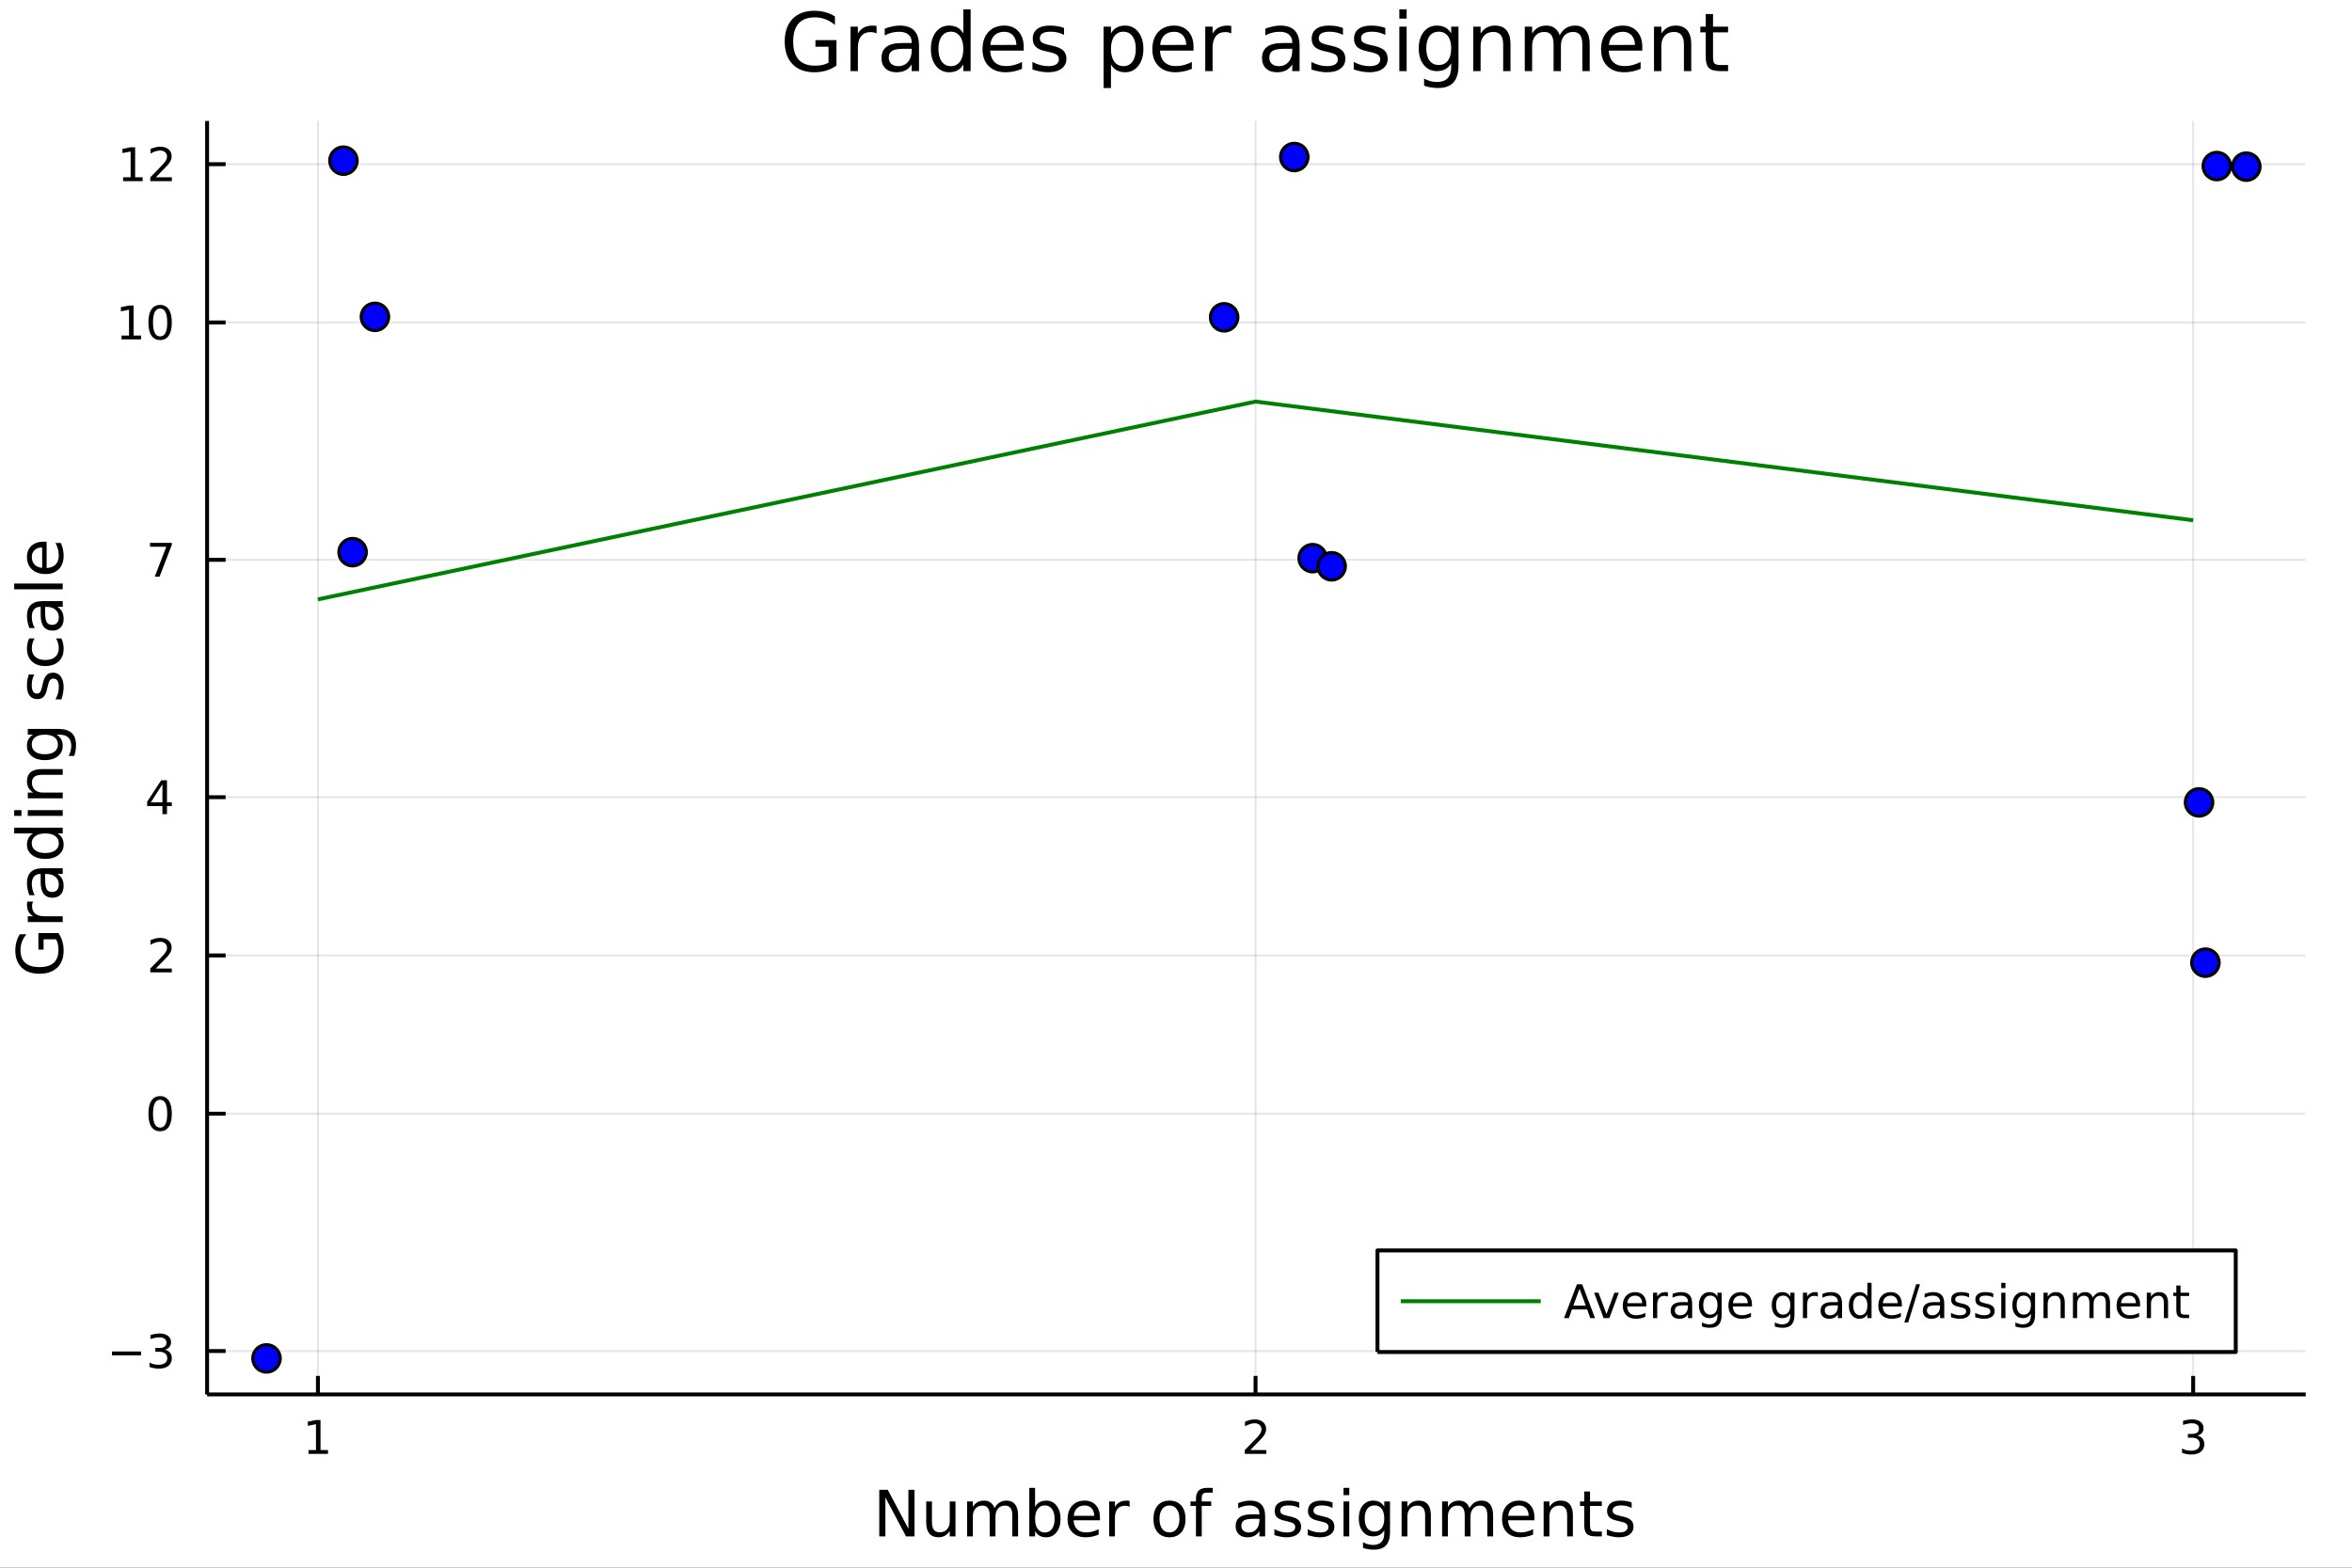 <?xml version="1.0" encoding="utf-8"?>
<svg xmlns="http://www.w3.org/2000/svg" xmlns:xlink="http://www.w3.org/1999/xlink" width="600" height="400" viewBox="0 0 2400 1600">
<rect x="0" y="0" width="2400" height="1600" fill="#333333" stroke="none"/>
<defs>
  <clipPath id="clip130">
    <rect x="0" y="0" width="2400" height="1600"/>
  </clipPath>
</defs>
<path clip-path="url(#clip130)" d="
M0 1600 L2400 1600 L2400 0 L0 0  Z
  " fill="#ffffff" fill-rule="evenodd" fill-opacity="1"/>
<defs>
  <clipPath id="clip131">
    <rect x="480" y="0" width="1681" height="1600"/>
  </clipPath>
</defs>
<path clip-path="url(#clip130)" d="
M211.325 1423.18 L2352.76 1423.18 L2352.76 123.472 L211.325 123.472  Z
  " fill="#ffffff" fill-rule="evenodd" fill-opacity="1"/>
<defs>
  <clipPath id="clip132">
    <rect x="211" y="123" width="2142" height="1301"/>
  </clipPath>
</defs>
<polyline clip-path="url(#clip132)" style="stroke:#000000; stroke-linecap:butt; stroke-linejoin:round; stroke-width:2; stroke-opacity:0.1; fill:none" points="
  324.403,1423.18 324.403,123.472 
  "/>
<polyline clip-path="url(#clip132)" style="stroke:#000000; stroke-linecap:butt; stroke-linejoin:round; stroke-width:2; stroke-opacity:0.1; fill:none" points="
  1281.17,1423.18 1281.17,123.472 
  "/>
<polyline clip-path="url(#clip132)" style="stroke:#000000; stroke-linecap:butt; stroke-linejoin:round; stroke-width:2; stroke-opacity:0.1; fill:none" points="
  2237.93,1423.18 2237.93,123.472 
  "/>
<polyline clip-path="url(#clip130)" style="stroke:#000000; stroke-linecap:butt; stroke-linejoin:round; stroke-width:4; stroke-opacity:1; fill:none" points="
  211.325,1423.18 2352.76,1423.18 
  "/>
<polyline clip-path="url(#clip130)" style="stroke:#000000; stroke-linecap:butt; stroke-linejoin:round; stroke-width:4; stroke-opacity:1; fill:none" points="
  324.403,1423.18 324.403,1404.28 
  "/>
<polyline clip-path="url(#clip130)" style="stroke:#000000; stroke-linecap:butt; stroke-linejoin:round; stroke-width:4; stroke-opacity:1; fill:none" points="
  1281.17,1423.18 1281.17,1404.28 
  "/>
<polyline clip-path="url(#clip130)" style="stroke:#000000; stroke-linecap:butt; stroke-linejoin:round; stroke-width:4; stroke-opacity:1; fill:none" points="
  2237.93,1423.18 2237.93,1404.28 
  "/>
<path clip-path="url(#clip130)" d="M314.785 1479.92 L322.424 1479.92 L322.424 1453.55 L314.114 1455.22 L314.114 1450.96 L322.378 1449.29 L327.054 1449.29 L327.054 1479.92 L334.693 1479.92 L334.693 1483.85 L314.785 1483.85 L314.785 1479.92 Z" fill="#000000" fill-rule="evenodd" fill-opacity="1" /><path clip-path="url(#clip130)" d="M1275.82 1479.92 L1292.14 1479.92 L1292.14 1483.85 L1270.2 1483.85 L1270.2 1479.92 Q1272.86 1477.16 1277.44 1472.53 Q1282.05 1467.88 1283.23 1466.54 Q1285.47 1464.01 1286.35 1462.28 Q1287.26 1460.52 1287.26 1458.83 Q1287.26 1456.07 1285.31 1454.34 Q1283.39 1452.6 1280.29 1452.6 Q1278.09 1452.6 1275.64 1453.37 Q1273.21 1454.13 1270.43 1455.68 L1270.43 1450.96 Q1273.25 1449.82 1275.71 1449.25 Q1278.16 1448.67 1280.2 1448.67 Q1285.57 1448.67 1288.76 1451.35 Q1291.96 1454.04 1291.96 1458.53 Q1291.96 1460.66 1291.15 1462.58 Q1290.36 1464.48 1288.25 1467.07 Q1287.67 1467.74 1284.57 1470.96 Q1281.47 1474.15 1275.82 1479.92 Z" fill="#000000" fill-rule="evenodd" fill-opacity="1" /><path clip-path="url(#clip130)" d="M2242.18 1465.22 Q2245.54 1465.94 2247.41 1468.2 Q2249.31 1470.47 2249.31 1473.81 Q2249.31 1478.92 2245.79 1481.72 Q2242.27 1484.52 2235.79 1484.52 Q2233.62 1484.52 2231.3 1484.08 Q2229.01 1483.67 2226.56 1482.81 L2226.56 1478.3 Q2228.5 1479.43 2230.82 1480.01 Q2233.13 1480.59 2235.65 1480.59 Q2240.05 1480.59 2242.34 1478.85 Q2244.66 1477.12 2244.66 1473.81 Q2244.66 1470.75 2242.51 1469.04 Q2240.38 1467.3 2236.56 1467.3 L2232.53 1467.3 L2232.53 1463.46 L2236.74 1463.46 Q2240.19 1463.46 2242.02 1462.09 Q2243.85 1460.7 2243.85 1458.11 Q2243.85 1455.45 2241.95 1454.04 Q2240.08 1452.6 2236.56 1452.6 Q2234.64 1452.6 2232.44 1453.02 Q2230.24 1453.44 2227.6 1454.31 L2227.6 1450.15 Q2230.26 1449.41 2232.58 1449.04 Q2234.91 1448.67 2236.97 1448.67 Q2242.3 1448.67 2245.4 1451.1 Q2248.5 1453.5 2248.5 1457.63 Q2248.5 1460.5 2246.86 1462.49 Q2245.21 1464.45 2242.18 1465.22 Z" fill="#000000" fill-rule="evenodd" fill-opacity="1" /><path clip-path="url(#clip130)" d="M897.217 1520.52 L905.875 1520.52 L926.945 1560.28 L926.945 1520.52 L933.184 1520.52 L933.184 1568.04 L924.526 1568.04 L903.456 1528.29 L903.456 1568.04 L897.217 1568.04 L897.217 1520.52 Z" fill="#000000" fill-rule="evenodd" fill-opacity="1" /><path clip-path="url(#clip130)" d="M945.119 1553.98 L945.119 1532.4 L950.976 1532.4 L950.976 1553.75 Q950.976 1558.81 952.949 1561.36 Q954.923 1563.87 958.869 1563.87 Q963.612 1563.87 966.349 1560.85 Q969.118 1557.83 969.118 1552.61 L969.118 1532.4 L974.975 1532.4 L974.975 1568.04 L969.118 1568.04 L969.118 1562.57 Q966.986 1565.82 964.153 1567.41 Q961.352 1568.97 957.628 1568.97 Q951.485 1568.97 948.302 1565.15 Q945.119 1561.33 945.119 1553.98 M959.856 1531.54 L959.856 1531.54 Z" fill="#000000" fill-rule="evenodd" fill-opacity="1" /><path clip-path="url(#clip130)" d="M1014.79 1539.24 Q1016.99 1535.29 1020.04 1533.41 Q1023.1 1531.54 1027.24 1531.54 Q1032.81 1531.54 1035.83 1535.45 Q1038.85 1539.33 1038.85 1546.53 L1038.85 1568.04 L1032.97 1568.04 L1032.97 1546.72 Q1032.97 1541.59 1031.15 1539.11 Q1029.34 1536.63 1025.61 1536.63 Q1021.06 1536.63 1018.42 1539.65 Q1015.78 1542.68 1015.78 1547.9 L1015.78 1568.04 L1009.89 1568.04 L1009.89 1546.72 Q1009.89 1541.56 1008.08 1539.11 Q1006.26 1536.63 1002.47 1536.63 Q997.987 1536.63 995.345 1539.68 Q992.703 1542.71 992.703 1547.9 L992.703 1568.04 L986.815 1568.04 L986.815 1532.4 L992.703 1532.4 L992.703 1537.93 Q994.708 1534.66 997.509 1533.1 Q1000.31 1531.54 1004.16 1531.54 Q1008.04 1531.54 1010.75 1533.51 Q1013.49 1535.48 1014.79 1539.24 Z" fill="#000000" fill-rule="evenodd" fill-opacity="1" /><path clip-path="url(#clip130)" d="M1076.13 1550.25 Q1076.13 1543.79 1073.45 1540.13 Q1070.81 1536.44 1066.16 1536.44 Q1061.52 1536.44 1058.84 1540.13 Q1056.2 1543.79 1056.2 1550.25 Q1056.2 1556.71 1058.84 1560.4 Q1061.52 1564.07 1066.16 1564.07 Q1070.81 1564.07 1073.45 1560.4 Q1076.13 1556.71 1076.13 1550.25 M1056.2 1537.81 Q1058.05 1534.62 1060.85 1533.1 Q1063.68 1531.54 1067.6 1531.54 Q1074.09 1531.54 1078.13 1536.69 Q1082.2 1541.85 1082.2 1550.25 Q1082.2 1558.65 1078.13 1563.81 Q1074.09 1568.97 1067.6 1568.97 Q1063.68 1568.97 1060.85 1567.44 Q1058.05 1565.88 1056.2 1562.7 L1056.2 1568.04 L1050.31 1568.04 L1050.31 1518.52 L1056.2 1518.52 L1056.2 1537.81 Z" fill="#000000" fill-rule="evenodd" fill-opacity="1" /><path clip-path="url(#clip130)" d="M1122.4 1548.76 L1122.4 1551.62 L1095.48 1551.62 Q1095.86 1557.67 1099.11 1560.85 Q1102.38 1564 1108.21 1564 Q1111.58 1564 1114.73 1563.17 Q1117.92 1562.35 1121.04 1560.69 L1121.04 1566.23 Q1117.88 1567.57 1114.57 1568.27 Q1111.26 1568.97 1107.86 1568.97 Q1099.33 1568.97 1094.33 1564 Q1089.37 1559.04 1089.37 1550.57 Q1089.37 1541.82 1094.08 1536.69 Q1098.82 1531.54 1106.84 1531.54 Q1114.03 1531.54 1118.2 1536.18 Q1122.4 1540.8 1122.4 1548.76 M1116.55 1547.04 Q1116.48 1542.23 1113.84 1539.37 Q1111.23 1536.5 1106.9 1536.5 Q1102 1536.5 1099.04 1539.27 Q1096.11 1542.04 1095.67 1547.07 L1116.55 1547.04 Z" fill="#000000" fill-rule="evenodd" fill-opacity="1" /><path clip-path="url(#clip130)" d="M1152.67 1537.87 Q1151.69 1537.3 1150.51 1537.04 Q1149.36 1536.76 1147.96 1536.76 Q1143 1536.76 1140.32 1540 Q1137.68 1543.22 1137.68 1549.27 L1137.68 1568.04 L1131.79 1568.04 L1131.79 1532.4 L1137.68 1532.4 L1137.68 1537.93 Q1139.53 1534.69 1142.49 1533.13 Q1145.45 1531.54 1149.68 1531.54 Q1150.29 1531.54 1151.02 1531.63 Q1151.75 1531.7 1152.64 1531.85 L1152.67 1537.87 Z" fill="#000000" fill-rule="evenodd" fill-opacity="1" /><path clip-path="url(#clip130)" d="M1193.35 1536.5 Q1188.64 1536.5 1185.9 1540.19 Q1183.16 1543.85 1183.16 1550.25 Q1183.16 1556.65 1185.87 1560.34 Q1188.61 1564 1193.35 1564 Q1198.03 1564 1200.77 1560.31 Q1203.5 1556.62 1203.5 1550.25 Q1203.5 1543.92 1200.77 1540.23 Q1198.03 1536.5 1193.35 1536.5 M1193.35 1531.54 Q1200.99 1531.54 1205.35 1536.5 Q1209.71 1541.47 1209.71 1550.25 Q1209.71 1559 1205.35 1564 Q1200.99 1568.97 1193.35 1568.97 Q1185.68 1568.97 1181.32 1564 Q1176.99 1559 1176.99 1550.25 Q1176.99 1541.47 1181.32 1536.5 Q1185.68 1531.54 1193.35 1531.54 Z" fill="#000000" fill-rule="evenodd" fill-opacity="1" /><path clip-path="url(#clip130)" d="M1237.46 1518.52 L1237.46 1523.39 L1231.86 1523.39 Q1228.71 1523.39 1227.47 1524.66 Q1226.26 1525.93 1226.26 1529.24 L1226.26 1532.4 L1235.9 1532.4 L1235.9 1536.95 L1226.26 1536.95 L1226.26 1568.04 L1220.37 1568.04 L1220.37 1536.95 L1214.77 1536.95 L1214.77 1532.4 L1220.37 1532.4 L1220.37 1529.91 Q1220.37 1523.96 1223.14 1521.26 Q1225.91 1518.52 1231.93 1518.52 L1237.46 1518.52 Z" fill="#000000" fill-rule="evenodd" fill-opacity="1" /><path clip-path="url(#clip130)" d="M1279.29 1550.12 Q1272.19 1550.12 1269.45 1551.75 Q1266.71 1553.37 1266.71 1557.29 Q1266.71 1560.4 1268.75 1562.25 Q1270.82 1564.07 1274.35 1564.07 Q1279.22 1564.07 1282.15 1560.63 Q1285.11 1557.16 1285.11 1551.43 L1285.11 1550.12 L1279.29 1550.12 M1290.97 1547.71 L1290.97 1568.04 L1285.11 1568.04 L1285.11 1562.63 Q1283.11 1565.88 1280.11 1567.44 Q1277.12 1568.97 1272.79 1568.97 Q1267.32 1568.97 1264.07 1565.91 Q1260.86 1562.82 1260.86 1557.67 Q1260.86 1551.65 1264.87 1548.6 Q1268.91 1545.54 1276.9 1545.54 L1285.11 1545.54 L1285.11 1544.97 Q1285.11 1540.93 1282.44 1538.73 Q1279.8 1536.5 1274.99 1536.5 Q1271.93 1536.5 1269.04 1537.23 Q1266.14 1537.97 1263.47 1539.43 L1263.47 1534.02 Q1266.68 1532.78 1269.71 1532.17 Q1272.73 1531.54 1275.59 1531.54 Q1283.33 1531.54 1287.15 1535.55 Q1290.97 1539.56 1290.97 1547.71 Z" fill="#000000" fill-rule="evenodd" fill-opacity="1" /><path clip-path="url(#clip130)" d="M1325.76 1533.45 L1325.76 1538.98 Q1323.27 1537.71 1320.6 1537.07 Q1317.93 1536.44 1315.06 1536.44 Q1310.7 1536.44 1308.51 1537.77 Q1306.34 1539.11 1306.34 1541.79 Q1306.34 1543.82 1307.9 1545 Q1309.46 1546.15 1314.17 1547.2 L1316.18 1547.64 Q1322.41 1548.98 1325.02 1551.43 Q1327.67 1553.85 1327.67 1558.21 Q1327.67 1563.17 1323.72 1566.07 Q1319.8 1568.97 1312.93 1568.97 Q1310.07 1568.97 1306.95 1568.39 Q1303.86 1567.85 1300.42 1566.74 L1300.42 1560.69 Q1303.67 1562.38 1306.82 1563.24 Q1309.97 1564.07 1313.06 1564.07 Q1317.19 1564.07 1319.42 1562.66 Q1321.65 1561.23 1321.65 1558.65 Q1321.65 1556.27 1320.03 1554.99 Q1318.44 1553.72 1312.99 1552.54 L1310.96 1552.07 Q1305.51 1550.92 1303.09 1548.56 Q1300.68 1546.18 1300.68 1542.04 Q1300.68 1537.01 1304.24 1534.27 Q1307.81 1531.54 1314.36 1531.54 Q1317.61 1531.54 1320.47 1532.01 Q1323.34 1532.49 1325.76 1533.45 Z" fill="#000000" fill-rule="evenodd" fill-opacity="1" /><path clip-path="url(#clip130)" d="M1359.72 1533.45 L1359.72 1538.98 Q1357.24 1537.71 1354.56 1537.07 Q1351.89 1536.44 1349.02 1536.44 Q1344.66 1536.44 1342.47 1537.77 Q1340.3 1539.11 1340.3 1541.79 Q1340.3 1543.82 1341.86 1545 Q1343.42 1546.15 1348.13 1547.2 L1350.14 1547.64 Q1356.38 1548.98 1358.99 1551.43 Q1361.63 1553.85 1361.63 1558.21 Q1361.63 1563.17 1357.68 1566.07 Q1353.77 1568.97 1346.89 1568.97 Q1344.03 1568.97 1340.91 1568.39 Q1337.82 1567.85 1334.38 1566.74 L1334.38 1560.69 Q1337.63 1562.38 1340.78 1563.24 Q1343.93 1564.07 1347.02 1564.07 Q1351.16 1564.07 1353.38 1562.66 Q1355.61 1561.23 1355.61 1558.65 Q1355.61 1556.27 1353.99 1554.99 Q1352.4 1553.72 1346.95 1552.54 L1344.92 1552.07 Q1339.47 1550.92 1337.06 1548.56 Q1334.64 1546.18 1334.64 1542.04 Q1334.64 1537.01 1338.2 1534.27 Q1341.77 1531.54 1348.32 1531.54 Q1351.57 1531.54 1354.43 1532.01 Q1357.3 1532.49 1359.72 1533.45 Z" fill="#000000" fill-rule="evenodd" fill-opacity="1" /><path clip-path="url(#clip130)" d="M1370.95 1532.4 L1376.81 1532.4 L1376.81 1568.04 L1370.95 1568.04 L1370.95 1532.4 M1370.95 1518.52 L1376.81 1518.52 L1376.81 1525.93 L1370.95 1525.93 L1370.95 1518.52 Z" fill="#000000" fill-rule="evenodd" fill-opacity="1" /><path clip-path="url(#clip130)" d="M1412.52 1549.81 Q1412.52 1543.44 1409.88 1539.94 Q1407.27 1536.44 1402.53 1536.44 Q1397.82 1536.44 1395.17 1539.94 Q1392.56 1543.44 1392.56 1549.81 Q1392.56 1556.14 1395.17 1559.64 Q1397.82 1563.14 1402.53 1563.14 Q1407.27 1563.14 1409.88 1559.64 Q1412.52 1556.14 1412.52 1549.81 M1418.38 1563.62 Q1418.38 1572.72 1414.34 1577.15 Q1410.29 1581.6 1401.95 1581.6 Q1398.87 1581.6 1396.13 1581.13 Q1393.39 1580.68 1390.81 1579.72 L1390.81 1574.03 Q1393.39 1575.43 1395.91 1576.1 Q1398.42 1576.76 1401.03 1576.76 Q1406.79 1576.76 1409.66 1573.74 Q1412.52 1570.75 1412.52 1564.67 L1412.52 1561.77 Q1410.71 1564.92 1407.87 1566.48 Q1405.04 1568.04 1401.09 1568.04 Q1394.54 1568.04 1390.53 1563.05 Q1386.52 1558.05 1386.52 1549.81 Q1386.52 1541.53 1390.53 1536.53 Q1394.54 1531.54 1401.09 1531.54 Q1405.04 1531.54 1407.87 1533.1 Q1410.71 1534.66 1412.52 1537.81 L1412.52 1532.4 L1418.38 1532.4 L1418.38 1563.62 Z" fill="#000000" fill-rule="evenodd" fill-opacity="1" /><path clip-path="url(#clip130)" d="M1460.07 1546.53 L1460.07 1568.04 L1454.22 1568.04 L1454.22 1546.72 Q1454.22 1541.66 1452.24 1539.14 Q1450.27 1536.63 1446.32 1536.63 Q1441.58 1536.63 1438.84 1539.65 Q1436.11 1542.68 1436.11 1547.9 L1436.11 1568.04 L1430.22 1568.04 L1430.22 1532.4 L1436.11 1532.4 L1436.11 1537.93 Q1438.21 1534.72 1441.04 1533.13 Q1443.9 1531.54 1447.63 1531.54 Q1453.77 1531.54 1456.92 1535.36 Q1460.07 1539.14 1460.07 1546.53 Z" fill="#000000" fill-rule="evenodd" fill-opacity="1" /><path clip-path="url(#clip130)" d="M1499.51 1539.24 Q1501.7 1535.29 1504.76 1533.41 Q1507.82 1531.54 1511.95 1531.54 Q1517.52 1531.54 1520.55 1535.45 Q1523.57 1539.33 1523.57 1546.53 L1523.57 1568.04 L1517.68 1568.04 L1517.68 1546.72 Q1517.68 1541.59 1515.87 1539.11 Q1514.05 1536.63 1510.33 1536.63 Q1505.78 1536.63 1503.14 1539.65 Q1500.5 1542.68 1500.5 1547.9 L1500.5 1568.04 L1494.61 1568.04 L1494.61 1546.72 Q1494.61 1541.56 1492.79 1539.11 Q1490.98 1536.63 1487.19 1536.63 Q1482.7 1536.63 1480.06 1539.68 Q1477.42 1542.71 1477.42 1547.9 L1477.42 1568.04 L1471.53 1568.04 L1471.53 1532.4 L1477.42 1532.4 L1477.42 1537.93 Q1479.42 1534.66 1482.23 1533.1 Q1485.03 1531.54 1488.88 1531.54 Q1492.76 1531.54 1495.47 1533.51 Q1498.2 1535.48 1499.51 1539.24 Z" fill="#000000" fill-rule="evenodd" fill-opacity="1" /><path clip-path="url(#clip130)" d="M1565.74 1548.76 L1565.74 1551.62 L1538.82 1551.62 Q1539.2 1557.67 1542.45 1560.85 Q1545.72 1564 1551.55 1564 Q1554.92 1564 1558.07 1563.17 Q1561.26 1562.35 1564.38 1560.69 L1564.38 1566.23 Q1561.22 1567.57 1557.91 1568.27 Q1554.6 1568.97 1551.2 1568.97 Q1542.67 1568.97 1537.67 1564 Q1532.71 1559.04 1532.71 1550.57 Q1532.71 1541.82 1537.42 1536.69 Q1542.16 1531.54 1550.18 1531.54 Q1557.37 1531.54 1561.54 1536.18 Q1565.74 1540.8 1565.74 1548.76 M1559.89 1547.04 Q1559.82 1542.23 1557.18 1539.37 Q1554.57 1536.5 1550.24 1536.5 Q1545.34 1536.5 1542.38 1539.27 Q1539.45 1542.04 1539.01 1547.07 L1559.89 1547.04 Z" fill="#000000" fill-rule="evenodd" fill-opacity="1" /><path clip-path="url(#clip130)" d="M1604.99 1546.53 L1604.99 1568.04 L1599.13 1568.04 L1599.13 1546.72 Q1599.13 1541.66 1597.16 1539.14 Q1595.19 1536.63 1591.24 1536.63 Q1586.5 1536.63 1583.76 1539.65 Q1581.02 1542.68 1581.02 1547.9 L1581.02 1568.04 L1575.13 1568.04 L1575.13 1532.4 L1581.02 1532.4 L1581.02 1537.93 Q1583.12 1534.72 1585.96 1533.13 Q1588.82 1531.54 1592.54 1531.54 Q1598.69 1531.54 1601.84 1535.36 Q1604.99 1539.14 1604.99 1546.53 Z" fill="#000000" fill-rule="evenodd" fill-opacity="1" /><path clip-path="url(#clip130)" d="M1622.46 1522.27 L1622.46 1532.4 L1634.53 1532.4 L1634.53 1536.95 L1622.46 1536.95 L1622.46 1556.3 Q1622.46 1560.66 1623.64 1561.9 Q1624.85 1563.14 1628.51 1563.14 L1634.53 1563.14 L1634.53 1568.04 L1628.51 1568.04 Q1621.73 1568.04 1619.15 1565.53 Q1616.57 1562.98 1616.57 1556.3 L1616.57 1536.95 L1612.28 1536.95 L1612.28 1532.4 L1616.57 1532.4 L1616.57 1522.27 L1622.46 1522.27 Z" fill="#000000" fill-rule="evenodd" fill-opacity="1" /><path clip-path="url(#clip130)" d="M1664.95 1533.45 L1664.95 1538.98 Q1662.47 1537.71 1659.8 1537.07 Q1657.12 1536.44 1654.26 1536.44 Q1649.9 1536.44 1647.7 1537.77 Q1645.54 1539.11 1645.54 1541.79 Q1645.54 1543.82 1647.1 1545 Q1648.66 1546.15 1653.37 1547.2 L1655.37 1547.64 Q1661.61 1548.98 1664.22 1551.43 Q1666.86 1553.85 1666.86 1558.21 Q1666.86 1563.17 1662.92 1566.07 Q1659 1568.97 1652.13 1568.97 Q1649.26 1568.97 1646.14 1568.39 Q1643.06 1567.85 1639.62 1566.74 L1639.62 1560.69 Q1642.86 1562.38 1646.02 1563.24 Q1649.17 1564.07 1652.25 1564.07 Q1656.39 1564.07 1658.62 1562.66 Q1660.85 1561.23 1660.85 1558.65 Q1660.85 1556.27 1659.22 1554.99 Q1657.63 1553.72 1652.19 1552.54 L1650.15 1552.07 Q1644.71 1550.92 1642.29 1548.56 Q1639.87 1546.18 1639.87 1542.04 Q1639.87 1537.01 1643.44 1534.27 Q1647 1531.54 1653.56 1531.54 Q1656.81 1531.54 1659.67 1532.01 Q1662.53 1532.49 1664.95 1533.45 Z" fill="#000000" fill-rule="evenodd" fill-opacity="1" /><polyline clip-path="url(#clip132)" style="stroke:#000000; stroke-linecap:butt; stroke-linejoin:round; stroke-width:2; stroke-opacity:0.1; fill:none" points="
  211.325,167.591 2352.76,167.591 
  "/>
<polyline clip-path="url(#clip132)" style="stroke:#000000; stroke-linecap:butt; stroke-linejoin:round; stroke-width:2; stroke-opacity:0.1; fill:none" points="
  211.325,329.097 2352.76,329.097 
  "/>
<polyline clip-path="url(#clip132)" style="stroke:#000000; stroke-linecap:butt; stroke-linejoin:round; stroke-width:2; stroke-opacity:0.1; fill:none" points="
  211.325,571.356 2352.76,571.356 
  "/>
<polyline clip-path="url(#clip132)" style="stroke:#000000; stroke-linecap:butt; stroke-linejoin:round; stroke-width:2; stroke-opacity:0.1; fill:none" points="
  211.325,813.615 2352.76,813.615 
  "/>
<polyline clip-path="url(#clip132)" style="stroke:#000000; stroke-linecap:butt; stroke-linejoin:round; stroke-width:2; stroke-opacity:0.1; fill:none" points="
  211.325,975.122 2352.76,975.122 
  "/>
<polyline clip-path="url(#clip132)" style="stroke:#000000; stroke-linecap:butt; stroke-linejoin:round; stroke-width:2; stroke-opacity:0.1; fill:none" points="
  211.325,1136.63 2352.76,1136.63 
  "/>
<polyline clip-path="url(#clip132)" style="stroke:#000000; stroke-linecap:butt; stroke-linejoin:round; stroke-width:2; stroke-opacity:0.1; fill:none" points="
  211.325,1378.89 2352.76,1378.89 
  "/>
<polyline clip-path="url(#clip130)" style="stroke:#000000; stroke-linecap:butt; stroke-linejoin:round; stroke-width:4; stroke-opacity:1; fill:none" points="
  211.325,1423.18 211.325,123.472 
  "/>
<polyline clip-path="url(#clip130)" style="stroke:#000000; stroke-linecap:butt; stroke-linejoin:round; stroke-width:4; stroke-opacity:1; fill:none" points="
  211.325,167.591 230.222,167.591 
  "/>
<polyline clip-path="url(#clip130)" style="stroke:#000000; stroke-linecap:butt; stroke-linejoin:round; stroke-width:4; stroke-opacity:1; fill:none" points="
  211.325,329.097 230.222,329.097 
  "/>
<polyline clip-path="url(#clip130)" style="stroke:#000000; stroke-linecap:butt; stroke-linejoin:round; stroke-width:4; stroke-opacity:1; fill:none" points="
  211.325,571.356 230.222,571.356 
  "/>
<polyline clip-path="url(#clip130)" style="stroke:#000000; stroke-linecap:butt; stroke-linejoin:round; stroke-width:4; stroke-opacity:1; fill:none" points="
  211.325,813.615 230.222,813.615 
  "/>
<polyline clip-path="url(#clip130)" style="stroke:#000000; stroke-linecap:butt; stroke-linejoin:round; stroke-width:4; stroke-opacity:1; fill:none" points="
  211.325,975.122 230.222,975.122 
  "/>
<polyline clip-path="url(#clip130)" style="stroke:#000000; stroke-linecap:butt; stroke-linejoin:round; stroke-width:4; stroke-opacity:1; fill:none" points="
  211.325,1136.63 230.222,1136.63 
  "/>
<polyline clip-path="url(#clip130)" style="stroke:#000000; stroke-linecap:butt; stroke-linejoin:round; stroke-width:4; stroke-opacity:1; fill:none" points="
  211.325,1378.89 230.222,1378.89 
  "/>
<path clip-path="url(#clip130)" d="M125.626 180.936 L133.265 180.936 L133.265 154.57 L124.955 156.237 L124.955 151.978 L133.218 150.311 L137.894 150.311 L137.894 180.936 L145.533 180.936 L145.533 184.871 L125.626 184.871 L125.626 180.936 Z" fill="#000000" fill-rule="evenodd" fill-opacity="1" /><path clip-path="url(#clip130)" d="M159.005 180.936 L175.325 180.936 L175.325 184.871 L153.38 184.871 L153.38 180.936 Q156.042 178.181 160.626 173.551 Q165.232 168.899 166.413 167.556 Q168.658 165.033 169.538 163.297 Q170.44 161.538 170.44 159.848 Q170.44 157.093 168.496 155.357 Q166.575 153.621 163.473 153.621 Q161.274 153.621 158.82 154.385 Q156.39 155.149 153.612 156.7 L153.612 151.978 Q156.436 150.843 158.89 150.265 Q161.343 149.686 163.38 149.686 Q168.751 149.686 171.945 152.371 Q175.139 155.056 175.139 159.547 Q175.139 161.677 174.329 163.598 Q173.542 165.496 171.436 168.089 Q170.857 168.76 167.755 171.977 Q164.653 175.172 159.005 180.936 Z" fill="#000000" fill-rule="evenodd" fill-opacity="1" /><path clip-path="url(#clip130)" d="M124.029 342.442 L131.667 342.442 L131.667 316.076 L123.357 317.743 L123.357 313.484 L131.621 311.817 L136.297 311.817 L136.297 342.442 L143.936 342.442 L143.936 346.377 L124.029 346.377 L124.029 342.442 Z" fill="#000000" fill-rule="evenodd" fill-opacity="1" /><path clip-path="url(#clip130)" d="M163.38 314.896 Q159.769 314.896 157.94 318.46 Q156.135 322.002 156.135 329.132 Q156.135 336.238 157.94 339.803 Q159.769 343.345 163.38 343.345 Q167.015 343.345 168.82 339.803 Q170.649 336.238 170.649 329.132 Q170.649 322.002 168.82 318.46 Q167.015 314.896 163.38 314.896 M163.38 311.192 Q169.19 311.192 172.246 315.798 Q175.325 320.382 175.325 329.132 Q175.325 337.859 172.246 342.465 Q169.19 347.048 163.38 347.048 Q157.57 347.048 154.491 342.465 Q151.436 337.859 151.436 329.132 Q151.436 320.382 154.491 315.798 Q157.57 311.192 163.38 311.192 Z" fill="#000000" fill-rule="evenodd" fill-opacity="1" /><path clip-path="url(#clip130)" d="M153.103 554.076 L175.325 554.076 L175.325 556.067 L162.778 588.636 L157.894 588.636 L169.7 558.011 L153.103 558.011 L153.103 554.076 Z" fill="#000000" fill-rule="evenodd" fill-opacity="1" /><path clip-path="url(#clip130)" d="M165.741 800.409 L153.936 818.858 L165.741 818.858 L165.741 800.409 M164.515 796.335 L170.394 796.335 L170.394 818.858 L175.325 818.858 L175.325 822.747 L170.394 822.747 L170.394 830.895 L165.741 830.895 L165.741 822.747 L150.14 822.747 L150.14 818.233 L164.515 796.335 Z" fill="#000000" fill-rule="evenodd" fill-opacity="1" /><path clip-path="url(#clip130)" d="M159.005 988.466 L175.325 988.466 L175.325 992.402 L153.38 992.402 L153.38 988.466 Q156.042 985.712 160.626 981.082 Q165.232 976.429 166.413 975.087 Q168.658 972.564 169.538 970.828 Q170.44 969.068 170.44 967.379 Q170.44 964.624 168.496 962.888 Q166.575 961.152 163.473 961.152 Q161.274 961.152 158.82 961.916 Q156.39 962.679 153.612 964.23 L153.612 959.508 Q156.436 958.374 158.89 957.795 Q161.343 957.217 163.38 957.217 Q168.751 957.217 171.945 959.902 Q175.139 962.587 175.139 967.078 Q175.139 969.207 174.329 971.128 Q173.542 973.027 171.436 975.619 Q170.857 976.291 167.755 979.508 Q164.653 982.703 159.005 988.466 Z" fill="#000000" fill-rule="evenodd" fill-opacity="1" /><path clip-path="url(#clip130)" d="M163.38 1122.43 Q159.769 1122.43 157.94 1125.99 Q156.135 1129.53 156.135 1136.66 Q156.135 1143.77 157.94 1147.33 Q159.769 1150.88 163.38 1150.88 Q167.015 1150.88 168.82 1147.33 Q170.649 1143.77 170.649 1136.66 Q170.649 1129.53 168.82 1125.99 Q167.015 1122.43 163.38 1122.43 M163.38 1118.72 Q169.19 1118.72 172.246 1123.33 Q175.325 1127.91 175.325 1136.66 Q175.325 1145.39 172.246 1150 Q169.19 1154.58 163.38 1154.58 Q157.57 1154.58 154.491 1150 Q151.436 1145.39 151.436 1136.66 Q151.436 1127.91 154.491 1123.33 Q157.57 1118.72 163.38 1118.72 Z" fill="#000000" fill-rule="evenodd" fill-opacity="1" /><path clip-path="url(#clip130)" d="M114.26 1379.34 L143.936 1379.34 L143.936 1383.27 L114.26 1383.27 L114.26 1379.34 Z" fill="#000000" fill-rule="evenodd" fill-opacity="1" /><path clip-path="url(#clip130)" d="M168.195 1377.53 Q171.552 1378.25 173.427 1380.52 Q175.325 1382.79 175.325 1386.12 Q175.325 1391.24 171.806 1394.04 Q168.288 1396.84 161.806 1396.84 Q159.63 1396.84 157.315 1396.4 Q155.024 1395.98 152.57 1395.13 L152.57 1390.61 Q154.515 1391.75 156.829 1392.32 Q159.144 1392.9 161.667 1392.9 Q166.065 1392.9 168.357 1391.17 Q170.672 1389.43 170.672 1386.12 Q170.672 1383.07 168.519 1381.35 Q166.39 1379.62 162.57 1379.62 L158.542 1379.62 L158.542 1375.77 L162.755 1375.77 Q166.204 1375.77 168.033 1374.41 Q169.862 1373.02 169.862 1370.43 Q169.862 1367.76 167.964 1366.35 Q166.089 1364.92 162.57 1364.92 Q160.649 1364.92 158.45 1365.33 Q156.251 1365.75 153.612 1366.63 L153.612 1362.46 Q156.274 1361.72 158.589 1361.35 Q160.927 1360.98 162.987 1360.98 Q168.311 1360.98 171.413 1363.41 Q174.514 1365.82 174.514 1369.94 Q174.514 1372.81 172.871 1374.8 Q171.227 1376.77 168.195 1377.53 Z" fill="#000000" fill-rule="evenodd" fill-opacity="1" /><path clip-path="url(#clip130)" d="M57.225 958.679 L44.461 958.679 L44.461 969.183 L39.178 969.183 L39.178 952.314 L59.58 952.314 Q62.222 956.038 63.59 960.526 Q64.927 965.013 64.927 970.106 Q64.927 981.246 58.434 987.548 Q51.909 993.818 40.292 993.818 Q28.643 993.818 22.15 987.548 Q15.625 981.246 15.625 970.106 Q15.625 965.459 16.771 961.289 Q17.916 957.088 20.144 953.555 L26.988 953.555 Q23.964 957.12 22.436 961.13 Q20.908 965.141 20.908 969.565 Q20.908 978.286 25.778 982.678 Q30.648 987.039 40.292 987.039 Q49.904 987.039 54.774 982.678 Q59.644 978.286 59.644 969.565 Q59.644 966.159 59.071 963.486 Q58.466 960.812 57.225 958.679 Z" fill="#000000" fill-rule="evenodd" fill-opacity="1" /><path clip-path="url(#clip130)" d="M33.831 920.167 Q33.258 921.154 33.003 922.331 Q32.717 923.477 32.717 924.878 Q32.717 929.843 35.963 932.516 Q39.178 935.158 45.225 935.158 L64.004 935.158 L64.004 941.046 L28.356 941.046 L28.356 935.158 L33.894 935.158 Q30.648 933.312 29.088 930.352 Q27.497 927.392 27.497 923.159 Q27.497 922.554 27.592 921.822 Q27.656 921.09 27.815 920.199 L33.831 920.167 Z" fill="#000000" fill-rule="evenodd" fill-opacity="1" /><path clip-path="url(#clip130)" d="M46.085 897.823 Q46.085 904.921 47.708 907.658 Q49.331 910.396 53.246 910.396 Q56.365 910.396 58.211 908.359 Q60.026 906.29 60.026 902.757 Q60.026 897.887 56.588 894.959 Q53.119 891.999 47.39 891.999 L46.085 891.999 L46.085 897.823 M43.666 886.142 L64.004 886.142 L64.004 891.999 L58.593 891.999 Q61.84 894.004 63.399 896.996 Q64.927 899.988 64.927 904.316 Q64.927 909.791 61.872 913.037 Q58.784 916.252 53.628 916.252 Q47.612 916.252 44.557 912.242 Q41.501 908.199 41.501 900.21 L41.501 891.999 L40.928 891.999 Q36.886 891.999 34.69 894.672 Q32.462 897.314 32.462 902.12 Q32.462 905.176 33.194 908.072 Q33.926 910.968 35.39 913.642 L29.98 913.642 Q28.738 910.427 28.133 907.404 Q27.497 904.38 27.497 901.515 Q27.497 893.781 31.507 889.962 Q35.518 886.142 43.666 886.142 Z" fill="#000000" fill-rule="evenodd" fill-opacity="1" /><path clip-path="url(#clip130)" d="M33.767 850.622 L14.479 850.622 L14.479 844.765 L64.004 844.765 L64.004 850.622 L58.657 850.622 Q61.84 852.468 63.399 855.3 Q64.927 858.101 64.927 862.048 Q64.927 868.509 59.771 872.583 Q54.615 876.625 46.212 876.625 Q37.809 876.625 32.653 872.583 Q27.497 868.509 27.497 862.048 Q27.497 858.101 29.056 855.3 Q30.584 852.468 33.767 850.622 M46.212 870.578 Q52.673 870.578 56.365 867.936 Q60.026 865.263 60.026 860.616 Q60.026 855.969 56.365 853.295 Q52.673 850.622 46.212 850.622 Q39.751 850.622 36.09 853.295 Q32.398 855.969 32.398 860.616 Q32.398 865.263 36.09 867.936 Q39.751 870.578 46.212 870.578 Z" fill="#000000" fill-rule="evenodd" fill-opacity="1" /><path clip-path="url(#clip130)" d="M28.356 832.702 L28.356 826.846 L64.004 826.846 L64.004 832.702 L28.356 832.702 M14.479 832.702 L14.479 826.846 L21.895 826.846 L21.895 832.702 L14.479 832.702 Z" fill="#000000" fill-rule="evenodd" fill-opacity="1" /><path clip-path="url(#clip130)" d="M42.488 784.959 L64.004 784.959 L64.004 790.816 L42.679 790.816 Q37.618 790.816 35.104 792.789 Q32.589 794.763 32.589 798.709 Q32.589 803.452 35.613 806.189 Q38.637 808.926 43.857 808.926 L64.004 808.926 L64.004 814.814 L28.356 814.814 L28.356 808.926 L33.894 808.926 Q30.68 806.826 29.088 803.993 Q27.497 801.128 27.497 797.404 Q27.497 791.261 31.316 788.11 Q35.104 784.959 42.488 784.959 Z" fill="#000000" fill-rule="evenodd" fill-opacity="1" /><path clip-path="url(#clip130)" d="M45.766 749.821 Q39.401 749.821 35.9 752.462 Q32.398 755.072 32.398 759.815 Q32.398 764.525 35.9 767.167 Q39.401 769.777 45.766 769.777 Q52.1 769.777 55.601 767.167 Q59.103 764.525 59.103 759.815 Q59.103 755.072 55.601 752.462 Q52.1 749.821 45.766 749.821 M59.58 743.964 Q68.683 743.964 73.107 748.006 Q77.563 752.049 77.563 760.388 Q77.563 763.475 77.086 766.212 Q76.64 768.95 75.685 771.528 L69.988 771.528 Q71.388 768.95 72.057 766.435 Q72.725 763.921 72.725 761.311 Q72.725 755.55 69.701 752.685 Q66.71 749.821 60.63 749.821 L57.734 749.821 Q60.885 751.635 62.445 754.468 Q64.004 757.3 64.004 761.247 Q64.004 767.804 59.007 771.814 Q54.01 775.825 45.766 775.825 Q37.491 775.825 32.494 771.814 Q27.497 767.804 27.497 761.247 Q27.497 757.3 29.056 754.468 Q30.616 751.635 33.767 749.821 L28.356 749.821 L28.356 743.964 L59.58 743.964 Z" fill="#000000" fill-rule="evenodd" fill-opacity="1" /><path clip-path="url(#clip130)" d="M29.407 688.455 L34.945 688.455 Q33.672 690.938 33.035 693.611 Q32.398 696.285 32.398 699.15 Q32.398 703.51 33.735 705.706 Q35.072 707.871 37.746 707.871 Q39.783 707.871 40.96 706.311 Q42.106 704.751 43.157 700.041 L43.602 698.036 Q44.939 691.797 47.39 689.187 Q49.809 686.545 54.169 686.545 Q59.134 686.545 62.031 690.492 Q64.927 694.407 64.927 701.282 Q64.927 704.147 64.354 707.266 Q63.813 710.353 62.699 713.791 L56.652 713.791 Q58.339 710.544 59.198 707.393 Q60.026 704.242 60.026 701.155 Q60.026 697.017 58.625 694.789 Q57.193 692.561 54.615 692.561 Q52.228 692.561 50.955 694.184 Q49.681 695.776 48.504 701.218 L48.026 703.255 Q46.88 708.698 44.525 711.117 Q42.138 713.536 38 713.536 Q32.971 713.536 30.234 709.971 Q27.497 706.406 27.497 699.85 Q27.497 696.603 27.974 693.739 Q28.452 690.874 29.407 688.455 Z" fill="#000000" fill-rule="evenodd" fill-opacity="1" /><path clip-path="url(#clip130)" d="M29.725 651.566 L35.199 651.566 Q33.831 654.049 33.162 656.563 Q32.462 659.046 32.462 661.592 Q32.462 667.289 36.09 670.44 Q39.687 673.591 46.212 673.591 Q52.737 673.591 56.365 670.44 Q59.962 667.289 59.962 661.592 Q59.962 659.046 59.294 656.563 Q58.593 654.049 57.225 651.566 L62.636 651.566 Q63.781 654.017 64.354 656.658 Q64.927 659.268 64.927 662.228 Q64.927 670.281 59.866 675.024 Q54.806 679.766 46.212 679.766 Q37.491 679.766 32.494 674.992 Q27.497 670.186 27.497 661.847 Q27.497 659.141 28.07 656.563 Q28.611 653.985 29.725 651.566 Z" fill="#000000" fill-rule="evenodd" fill-opacity="1" /><path clip-path="url(#clip130)" d="M46.085 625.18 Q46.085 632.278 47.708 635.015 Q49.331 637.752 53.246 637.752 Q56.365 637.752 58.211 635.715 Q60.026 633.646 60.026 630.113 Q60.026 625.244 56.588 622.316 Q53.119 619.355 47.39 619.355 L46.085 619.355 L46.085 625.18 M43.666 613.499 L64.004 613.499 L64.004 619.355 L58.593 619.355 Q61.84 621.361 63.399 624.353 Q64.927 627.344 64.927 631.673 Q64.927 637.148 61.872 640.394 Q58.784 643.609 53.628 643.609 Q47.612 643.609 44.557 639.598 Q41.501 635.556 41.501 627.567 L41.501 619.355 L40.928 619.355 Q36.886 619.355 34.69 622.029 Q32.462 624.671 32.462 629.477 Q32.462 632.532 33.194 635.429 Q33.926 638.325 35.39 640.999 L29.98 640.999 Q28.738 637.784 28.133 634.76 Q27.497 631.737 27.497 628.872 Q27.497 621.138 31.507 617.318 Q35.518 613.499 43.666 613.499 Z" fill="#000000" fill-rule="evenodd" fill-opacity="1" /><path clip-path="url(#clip130)" d="M14.479 601.436 L14.479 595.58 L64.004 595.58 L64.004 601.436 L14.479 601.436 Z" fill="#000000" fill-rule="evenodd" fill-opacity="1" /><path clip-path="url(#clip130)" d="M44.716 552.834 L47.581 552.834 L47.581 579.761 Q53.628 579.379 56.811 576.132 Q59.962 572.854 59.962 567.029 Q59.962 563.656 59.134 560.504 Q58.307 557.322 56.652 554.202 L62.19 554.202 Q63.527 557.353 64.227 560.664 Q64.927 563.974 64.927 567.379 Q64.927 575.91 59.962 580.907 Q54.997 585.872 46.53 585.872 Q37.777 585.872 32.653 581.161 Q27.497 576.419 27.497 568.398 Q27.497 561.205 32.144 557.035 Q36.759 552.834 44.716 552.834 M42.997 558.69 Q38.191 558.754 35.327 561.396 Q32.462 564.006 32.462 568.334 Q32.462 573.236 35.231 576.196 Q38 579.124 43.029 579.57 L42.997 558.69 Z" fill="#000000" fill-rule="evenodd" fill-opacity="1" /><path clip-path="url(#clip130)" d="M845.454 63.948 L845.454 47.703 L832.086 47.703 L832.086 40.979 L853.556 40.979 L853.556 66.945 Q848.816 70.308 843.105 72.049 Q837.393 73.751 830.911 73.751 Q816.733 73.751 808.712 65.487 Q800.732 57.183 800.732 42.397 Q800.732 27.57 808.712 19.307 Q816.733 11.002 830.911 11.002 Q836.826 11.002 842.132 12.461 Q847.48 13.919 851.976 16.755 L851.976 25.464 Q847.439 21.616 842.335 19.671 Q837.231 17.727 831.6 17.727 Q820.501 17.727 814.91 23.925 Q809.361 30.122 809.361 42.397 Q809.361 54.63 814.91 60.828 Q820.501 67.026 831.6 67.026 Q835.934 67.026 839.337 66.297 Q842.74 65.527 845.454 63.948 Z" fill="#000000" fill-rule="evenodd" fill-opacity="1" /><path clip-path="url(#clip130)" d="M894.47 34.173 Q893.214 33.444 891.715 33.12 Q890.257 32.756 888.475 32.756 Q882.155 32.756 878.753 36.888 Q875.39 40.979 875.39 48.676 L875.39 72.576 L867.896 72.576 L867.896 27.206 L875.39 27.206 L875.39 34.254 Q877.74 30.122 881.507 28.138 Q885.274 26.112 890.662 26.112 Q891.432 26.112 892.364 26.234 Q893.295 26.315 894.43 26.517 L894.47 34.173 Z" fill="#000000" fill-rule="evenodd" fill-opacity="1" /><path clip-path="url(#clip130)" d="M922.907 49.769 Q913.874 49.769 910.39 51.835 Q906.906 53.901 906.906 58.884 Q906.906 62.854 909.499 65.203 Q912.132 67.512 916.628 67.512 Q922.826 67.512 926.553 63.137 Q930.321 58.722 930.321 51.43 L930.321 49.769 L922.907 49.769 M937.774 46.691 L937.774 72.576 L930.321 72.576 L930.321 65.689 Q927.768 69.821 923.961 71.806 Q920.153 73.751 914.644 73.751 Q907.676 73.751 903.544 69.862 Q899.453 65.933 899.453 59.37 Q899.453 51.714 904.557 47.825 Q909.701 43.936 919.869 43.936 L930.321 43.936 L930.321 43.207 Q930.321 38.062 926.918 35.267 Q923.556 32.431 917.439 32.431 Q913.55 32.431 909.863 33.363 Q906.177 34.295 902.774 36.158 L902.774 29.272 Q906.866 27.692 910.714 26.922 Q914.562 26.112 918.208 26.112 Q928.052 26.112 932.913 31.216 Q937.774 36.32 937.774 46.691 Z" fill="#000000" fill-rule="evenodd" fill-opacity="1" /><path clip-path="url(#clip130)" d="M982.982 34.092 L982.982 9.544 L990.436 9.544 L990.436 72.576 L982.982 72.576 L982.982 65.77 Q980.633 69.821 977.027 71.806 Q973.463 73.751 968.44 73.751 Q960.216 73.751 955.031 67.188 Q949.886 60.626 949.886 49.931 Q949.886 39.237 955.031 32.675 Q960.216 26.112 968.44 26.112 Q973.463 26.112 977.027 28.097 Q980.633 30.041 982.982 34.092 M957.583 49.931 Q957.583 58.155 960.945 62.854 Q964.348 67.512 970.262 67.512 Q976.177 67.512 979.58 62.854 Q982.982 58.155 982.982 49.931 Q982.982 41.708 979.58 37.05 Q976.177 32.35 970.262 32.35 Q964.348 32.35 960.945 37.05 Q957.583 41.708 957.583 49.931 Z" fill="#000000" fill-rule="evenodd" fill-opacity="1" /><path clip-path="url(#clip130)" d="M1044.6 48.028 L1044.6 51.673 L1010.33 51.673 Q1010.81 59.37 1014.94 63.421 Q1019.12 67.431 1026.53 67.431 Q1030.82 67.431 1034.83 66.378 Q1038.88 65.325 1042.85 63.218 L1042.85 70.267 Q1038.84 71.968 1034.63 72.86 Q1030.42 73.751 1026.08 73.751 Q1015.23 73.751 1008.87 67.431 Q1002.55 61.112 1002.55 50.337 Q1002.55 39.197 1008.54 32.675 Q1014.58 26.112 1024.79 26.112 Q1033.94 26.112 1039.25 32.026 Q1044.6 37.9 1044.6 48.028 M1037.14 45.84 Q1037.06 39.723 1033.7 36.077 Q1030.38 32.431 1024.87 32.431 Q1018.63 32.431 1014.86 35.956 Q1011.14 39.48 1010.57 45.88 L1037.14 45.84 Z" fill="#000000" fill-rule="evenodd" fill-opacity="1" /><path clip-path="url(#clip130)" d="M1085.75 28.543 L1085.75 35.591 Q1082.59 33.971 1079.19 33.161 Q1075.79 32.35 1072.14 32.35 Q1066.59 32.35 1063.8 34.052 Q1061.04 35.753 1061.04 39.156 Q1061.04 41.749 1063.03 43.248 Q1065.01 44.706 1071.01 46.043 L1073.56 46.61 Q1081.5 48.311 1084.82 51.43 Q1088.18 54.509 1088.18 60.059 Q1088.18 66.378 1083.16 70.064 Q1078.18 73.751 1069.43 73.751 Q1065.78 73.751 1061.81 73.022 Q1057.88 72.333 1053.51 70.915 L1053.51 63.218 Q1057.64 65.365 1061.65 66.459 Q1065.66 67.512 1069.59 67.512 Q1074.86 67.512 1077.69 65.73 Q1080.53 63.907 1080.53 60.626 Q1080.53 57.588 1078.46 55.967 Q1076.44 54.347 1069.51 52.848 L1066.92 52.24 Q1059.99 50.782 1056.91 47.785 Q1053.83 44.746 1053.83 39.48 Q1053.83 33.08 1058.37 29.596 Q1062.91 26.112 1071.25 26.112 Q1075.38 26.112 1079.03 26.72 Q1082.68 27.327 1085.75 28.543 Z" fill="#000000" fill-rule="evenodd" fill-opacity="1" /><path clip-path="url(#clip130)" d="M1133.64 65.77 L1133.64 89.833 L1126.14 89.833 L1126.14 27.206 L1133.64 27.206 L1133.64 34.092 Q1135.98 30.041 1139.55 28.097 Q1143.16 26.112 1148.14 26.112 Q1156.4 26.112 1161.55 32.675 Q1166.73 39.237 1166.73 49.931 Q1166.73 60.626 1161.55 67.188 Q1156.4 73.751 1148.14 73.751 Q1143.16 73.751 1139.55 71.806 Q1135.98 69.821 1133.64 65.77 M1158.99 49.931 Q1158.99 41.708 1155.59 37.05 Q1152.23 32.35 1146.31 32.35 Q1140.4 32.35 1137 37.05 Q1133.64 41.708 1133.64 49.931 Q1133.64 58.155 1137 62.854 Q1140.4 67.512 1146.31 67.512 Q1152.23 67.512 1155.59 62.854 Q1158.99 58.155 1158.99 49.931 Z" fill="#000000" fill-rule="evenodd" fill-opacity="1" /><path clip-path="url(#clip130)" d="M1217.89 48.028 L1217.89 51.673 L1183.62 51.673 Q1184.11 59.37 1188.24 63.421 Q1192.41 67.431 1199.83 67.431 Q1204.12 67.431 1208.13 66.378 Q1212.18 65.325 1216.15 63.218 L1216.15 70.267 Q1212.14 71.968 1207.93 72.86 Q1203.72 73.751 1199.38 73.751 Q1188.53 73.751 1182.17 67.431 Q1175.85 61.112 1175.85 50.337 Q1175.85 39.197 1181.84 32.675 Q1187.88 26.112 1198.09 26.112 Q1207.24 26.112 1212.55 32.026 Q1217.89 37.9 1217.89 48.028 M1210.44 45.84 Q1210.36 39.723 1207 36.077 Q1203.68 32.431 1198.17 32.431 Q1191.93 32.431 1188.16 35.956 Q1184.43 39.48 1183.87 45.88 L1210.44 45.84 Z" fill="#000000" fill-rule="evenodd" fill-opacity="1" /><path clip-path="url(#clip130)" d="M1256.42 34.173 Q1255.16 33.444 1253.66 33.12 Q1252.21 32.756 1250.42 32.756 Q1244.1 32.756 1240.7 36.888 Q1237.34 40.979 1237.34 48.676 L1237.34 72.576 L1229.84 72.576 L1229.84 27.206 L1237.34 27.206 L1237.34 34.254 Q1239.69 30.122 1243.46 28.138 Q1247.22 26.112 1252.61 26.112 Q1253.38 26.112 1254.31 26.234 Q1255.24 26.315 1256.38 26.517 L1256.42 34.173 Z" fill="#000000" fill-rule="evenodd" fill-opacity="1" /><path clip-path="url(#clip130)" d="M1311.23 49.769 Q1302.19 49.769 1298.71 51.835 Q1295.23 53.901 1295.23 58.884 Q1295.23 62.854 1297.82 65.203 Q1300.45 67.512 1304.95 67.512 Q1311.15 67.512 1314.87 63.137 Q1318.64 58.722 1318.64 51.43 L1318.64 49.769 L1311.23 49.769 M1326.09 46.691 L1326.09 72.576 L1318.64 72.576 L1318.64 65.689 Q1316.09 69.821 1312.28 71.806 Q1308.47 73.751 1302.96 73.751 Q1296 73.751 1291.86 69.862 Q1287.77 65.933 1287.77 59.37 Q1287.77 51.714 1292.88 47.825 Q1298.02 43.936 1308.19 43.936 L1318.64 43.936 L1318.64 43.207 Q1318.64 38.062 1315.24 35.267 Q1311.88 32.431 1305.76 32.431 Q1301.87 32.431 1298.18 33.363 Q1294.5 34.295 1291.09 36.158 L1291.09 29.272 Q1295.19 27.692 1299.03 26.922 Q1302.88 26.112 1306.53 26.112 Q1316.37 26.112 1321.23 31.216 Q1326.09 36.32 1326.09 46.691 Z" fill="#000000" fill-rule="evenodd" fill-opacity="1" /><path clip-path="url(#clip130)" d="M1370.37 28.543 L1370.37 35.591 Q1367.21 33.971 1363.81 33.161 Q1360.41 32.35 1356.76 32.35 Q1351.21 32.35 1348.41 34.052 Q1345.66 35.753 1345.66 39.156 Q1345.66 41.749 1347.64 43.248 Q1349.63 44.706 1355.62 46.043 L1358.18 46.61 Q1366.12 48.311 1369.44 51.43 Q1372.8 54.509 1372.8 60.059 Q1372.8 66.378 1367.78 70.064 Q1362.8 73.751 1354.05 73.751 Q1350.4 73.751 1346.43 73.022 Q1342.5 72.333 1338.13 70.915 L1338.13 63.218 Q1342.26 65.365 1346.27 66.459 Q1350.28 67.512 1354.21 67.512 Q1359.47 67.512 1362.31 65.73 Q1365.14 63.907 1365.14 60.626 Q1365.14 57.588 1363.08 55.967 Q1361.05 54.347 1354.13 52.848 L1351.53 52.24 Q1344.61 50.782 1341.53 47.785 Q1338.45 44.746 1338.45 39.48 Q1338.45 33.08 1342.99 29.596 Q1347.52 26.112 1355.87 26.112 Q1360 26.112 1363.65 26.72 Q1367.29 27.327 1370.37 28.543 Z" fill="#000000" fill-rule="evenodd" fill-opacity="1" /><path clip-path="url(#clip130)" d="M1413.59 28.543 L1413.59 35.591 Q1410.43 33.971 1407.03 33.161 Q1403.63 32.35 1399.98 32.35 Q1394.43 32.35 1391.64 34.052 Q1388.88 35.753 1388.88 39.156 Q1388.88 41.749 1390.87 43.248 Q1392.85 44.706 1398.85 46.043 L1401.4 46.61 Q1409.34 48.311 1412.66 51.43 Q1416.02 54.509 1416.02 60.059 Q1416.02 66.378 1411 70.064 Q1406.02 73.751 1397.27 73.751 Q1393.62 73.751 1389.65 73.022 Q1385.72 72.333 1381.35 70.915 L1381.35 63.218 Q1385.48 65.365 1389.49 66.459 Q1393.5 67.512 1397.43 67.512 Q1402.7 67.512 1405.53 65.73 Q1408.37 63.907 1408.37 60.626 Q1408.37 57.588 1406.3 55.967 Q1404.28 54.347 1397.35 52.848 L1394.76 52.24 Q1387.83 50.782 1384.75 47.785 Q1381.67 44.746 1381.67 39.48 Q1381.67 33.08 1386.21 29.596 Q1390.75 26.112 1399.09 26.112 Q1403.22 26.112 1406.87 26.72 Q1410.51 27.327 1413.59 28.543 Z" fill="#000000" fill-rule="evenodd" fill-opacity="1" /><path clip-path="url(#clip130)" d="M1427.89 27.206 L1435.35 27.206 L1435.35 72.576 L1427.89 72.576 L1427.89 27.206 M1427.89 9.544 L1435.35 9.544 L1435.35 18.983 L1427.89 18.983 L1427.89 9.544 Z" fill="#000000" fill-rule="evenodd" fill-opacity="1" /><path clip-path="url(#clip130)" d="M1480.8 49.364 Q1480.8 41.263 1477.44 36.806 Q1474.11 32.35 1468.08 32.35 Q1462.08 32.35 1458.72 36.806 Q1455.4 41.263 1455.4 49.364 Q1455.4 57.426 1458.72 61.882 Q1462.08 66.338 1468.08 66.338 Q1474.11 66.338 1477.44 61.882 Q1480.8 57.426 1480.8 49.364 M1488.25 66.945 Q1488.25 78.531 1483.11 84.162 Q1477.96 89.833 1467.35 89.833 Q1463.42 89.833 1459.94 89.225 Q1456.45 88.658 1453.17 87.443 L1453.17 80.192 Q1456.45 81.974 1459.65 82.825 Q1462.85 83.675 1466.17 83.675 Q1473.51 83.675 1477.15 79.827 Q1480.8 76.019 1480.8 68.282 L1480.8 64.596 Q1478.49 68.606 1474.88 70.591 Q1471.28 72.576 1466.26 72.576 Q1457.91 72.576 1452.81 66.216 Q1447.7 59.856 1447.7 49.364 Q1447.7 38.832 1452.81 32.472 Q1457.91 26.112 1466.26 26.112 Q1471.28 26.112 1474.88 28.097 Q1478.49 30.082 1480.8 34.092 L1480.8 27.206 L1488.25 27.206 L1488.25 66.945 Z" fill="#000000" fill-rule="evenodd" fill-opacity="1" /><path clip-path="url(#clip130)" d="M1541.32 45.192 L1541.32 72.576 L1533.86 72.576 L1533.86 45.435 Q1533.86 38.994 1531.35 35.794 Q1528.84 32.594 1523.82 32.594 Q1517.78 32.594 1514.3 36.442 Q1510.82 40.29 1510.82 46.934 L1510.82 72.576 L1503.32 72.576 L1503.32 27.206 L1510.82 27.206 L1510.82 34.254 Q1513.49 30.163 1517.09 28.138 Q1520.74 26.112 1525.48 26.112 Q1533.3 26.112 1537.31 30.973 Q1541.32 35.794 1541.32 45.192 Z" fill="#000000" fill-rule="evenodd" fill-opacity="1" /><path clip-path="url(#clip130)" d="M1591.51 35.915 Q1594.3 30.892 1598.19 28.502 Q1602.08 26.112 1607.35 26.112 Q1614.44 26.112 1618.29 31.095 Q1622.13 36.037 1622.13 45.192 L1622.13 72.576 L1614.64 72.576 L1614.64 45.435 Q1614.64 38.913 1612.33 35.753 Q1610.02 32.594 1605.28 32.594 Q1599.49 32.594 1596.13 36.442 Q1592.76 40.29 1592.76 46.934 L1592.76 72.576 L1585.27 72.576 L1585.27 45.435 Q1585.27 38.873 1582.96 35.753 Q1580.65 32.594 1575.83 32.594 Q1570.12 32.594 1566.76 36.482 Q1563.4 40.331 1563.4 46.934 L1563.4 72.576 L1555.9 72.576 L1555.9 27.206 L1563.4 27.206 L1563.4 34.254 Q1565.95 30.082 1569.51 28.097 Q1573.08 26.112 1577.98 26.112 Q1582.92 26.112 1586.36 28.624 Q1589.85 31.135 1591.51 35.915 Z" fill="#000000" fill-rule="evenodd" fill-opacity="1" /><path clip-path="url(#clip130)" d="M1675.81 48.028 L1675.81 51.673 L1641.54 51.673 Q1642.02 59.37 1646.16 63.421 Q1650.33 67.431 1657.74 67.431 Q1662.04 67.431 1666.05 66.378 Q1670.1 65.325 1674.07 63.218 L1674.07 70.267 Q1670.06 71.968 1665.84 72.86 Q1661.63 73.751 1657.3 73.751 Q1646.44 73.751 1640.08 67.431 Q1633.76 61.112 1633.76 50.337 Q1633.76 39.197 1639.76 32.675 Q1645.79 26.112 1656 26.112 Q1665.15 26.112 1670.46 32.026 Q1675.81 37.9 1675.81 48.028 M1668.35 45.84 Q1668.27 39.723 1664.91 36.077 Q1661.59 32.431 1656.08 32.431 Q1649.84 32.431 1646.07 35.956 Q1642.35 39.48 1641.78 45.88 L1668.35 45.84 Z" fill="#000000" fill-rule="evenodd" fill-opacity="1" /><path clip-path="url(#clip130)" d="M1725.76 45.192 L1725.76 72.576 L1718.3 72.576 L1718.3 45.435 Q1718.3 38.994 1715.79 35.794 Q1713.28 32.594 1708.26 32.594 Q1702.22 32.594 1698.74 36.442 Q1695.25 40.29 1695.25 46.934 L1695.25 72.576 L1687.76 72.576 L1687.76 27.206 L1695.25 27.206 L1695.25 34.254 Q1697.93 30.163 1701.53 28.138 Q1705.18 26.112 1709.92 26.112 Q1717.74 26.112 1721.75 30.973 Q1725.76 35.794 1725.76 45.192 Z" fill="#000000" fill-rule="evenodd" fill-opacity="1" /><path clip-path="url(#clip130)" d="M1748 14.324 L1748 27.206 L1763.35 27.206 L1763.35 32.999 L1748 32.999 L1748 57.628 Q1748 63.178 1749.49 64.758 Q1751.03 66.338 1755.69 66.338 L1763.35 66.338 L1763.35 72.576 L1755.69 72.576 Q1747.06 72.576 1743.78 69.376 Q1740.5 66.135 1740.5 57.628 L1740.5 32.999 L1735.03 32.999 L1735.03 27.206 L1740.5 27.206 L1740.5 14.324 L1748 14.324 Z" fill="#000000" fill-rule="evenodd" fill-opacity="1" /><circle clip-path="url(#clip132)" cx="359.772" cy="563.538" r="14" fill="#0000ff" fill-rule="evenodd" fill-opacity="1" stroke="#000000" stroke-opacity="1" stroke-width="3.2"/>
<circle clip-path="url(#clip132)" cx="350.451" cy="163.965" r="14" fill="#0000ff" fill-rule="evenodd" fill-opacity="1" stroke="#000000" stroke-opacity="1" stroke-width="3.2"/>
<circle clip-path="url(#clip132)" cx="271.931" cy="1386.4" r="14" fill="#0000ff" fill-rule="evenodd" fill-opacity="1" stroke="#000000" stroke-opacity="1" stroke-width="3.2"/>
<circle clip-path="url(#clip132)" cx="382.562" cy="323.364" r="14" fill="#0000ff" fill-rule="evenodd" fill-opacity="1" stroke="#000000" stroke-opacity="1" stroke-width="3.2"/>
<circle clip-path="url(#clip132)" cx="1339.42" cy="569.658" r="14" fill="#0000ff" fill-rule="evenodd" fill-opacity="1" stroke="#000000" stroke-opacity="1" stroke-width="3.2"/>
<circle clip-path="url(#clip132)" cx="1249.11" cy="323.839" r="14" fill="#0000ff" fill-rule="evenodd" fill-opacity="1" stroke="#000000" stroke-opacity="1" stroke-width="3.2"/>
<circle clip-path="url(#clip132)" cx="1358.8" cy="577.963" r="14" fill="#0000ff" fill-rule="evenodd" fill-opacity="1" stroke="#000000" stroke-opacity="1" stroke-width="3.2"/>
<circle clip-path="url(#clip132)" cx="1320.68" cy="160.256" r="14" fill="#0000ff" fill-rule="evenodd" fill-opacity="1" stroke="#000000" stroke-opacity="1" stroke-width="3.2"/>
<circle clip-path="url(#clip132)" cx="2243.9" cy="818.919" r="14" fill="#0000ff" fill-rule="evenodd" fill-opacity="1" stroke="#000000" stroke-opacity="1" stroke-width="3.2"/>
<circle clip-path="url(#clip132)" cx="2262.05" cy="169.46" r="14" fill="#0000ff" fill-rule="evenodd" fill-opacity="1" stroke="#000000" stroke-opacity="1" stroke-width="3.2"/>
<circle clip-path="url(#clip132)" cx="2250.41" cy="982.492" r="14" fill="#0000ff" fill-rule="evenodd" fill-opacity="1" stroke="#000000" stroke-opacity="1" stroke-width="3.2"/>
<circle clip-path="url(#clip132)" cx="2292.15" cy="170.072" r="14" fill="#0000ff" fill-rule="evenodd" fill-opacity="1" stroke="#000000" stroke-opacity="1" stroke-width="3.2"/>
<polyline clip-path="url(#clip132)" style="stroke:#008000; stroke-linecap:butt; stroke-linejoin:round; stroke-width:4; stroke-opacity:1; fill:none" points="
  324.403,611.733 1281.17,409.85 2237.93,530.98 
  "/>
<path clip-path="url(#clip130)" d="
M1405.59 1379.86 L2281.37 1379.86 L2281.37 1276.18 L1405.59 1276.18  Z
  " fill="#ffffff" fill-rule="evenodd" fill-opacity="1"/>
<polyline clip-path="url(#clip130)" style="stroke:#000000; stroke-linecap:butt; stroke-linejoin:round; stroke-width:4; stroke-opacity:1; fill:none" points="
  1405.59,1379.86 2281.37,1379.86 2281.37,1276.18 1405.59,1276.18 1405.59,1379.86 
  "/>
<polyline clip-path="url(#clip130)" style="stroke:#008000; stroke-linecap:butt; stroke-linejoin:round; stroke-width:4; stroke-opacity:1; fill:none" points="
  1429.39,1328.02 1572.15,1328.02 
  "/>
<path clip-path="url(#clip130)" d="M1611.78 1315.34 L1605.43 1332.54 L1618.14 1332.54 L1611.78 1315.34 M1609.14 1310.74 L1614.44 1310.74 L1627.61 1345.3 L1622.75 1345.3 L1619.6 1336.43 L1604.02 1336.43 L1600.87 1345.3 L1595.94 1345.3 L1609.14 1310.74 Z" fill="#000000" fill-rule="evenodd" fill-opacity="1" /><path clip-path="url(#clip130)" d="M1626.64 1319.37 L1631.15 1319.37 L1639.25 1341.13 L1647.36 1319.37 L1651.87 1319.37 L1642.15 1345.3 L1636.36 1345.3 L1626.64 1319.37 Z" fill="#000000" fill-rule="evenodd" fill-opacity="1" /><path clip-path="url(#clip130)" d="M1679.92 1331.27 L1679.92 1333.35 L1660.34 1333.35 Q1660.62 1337.75 1662.98 1340.06 Q1665.36 1342.36 1669.6 1342.36 Q1672.05 1342.36 1674.35 1341.75 Q1676.66 1341.15 1678.93 1339.95 L1678.93 1343.98 Q1676.64 1344.95 1674.23 1345.46 Q1671.82 1345.97 1669.35 1345.97 Q1663.14 1345.97 1659.51 1342.36 Q1655.9 1338.75 1655.9 1332.59 Q1655.9 1326.22 1659.32 1322.5 Q1662.77 1318.75 1668.61 1318.75 Q1673.84 1318.75 1676.87 1322.13 Q1679.92 1325.48 1679.92 1331.27 M1675.67 1330.02 Q1675.62 1326.52 1673.7 1324.44 Q1671.8 1322.36 1668.65 1322.36 Q1665.09 1322.36 1662.93 1324.37 Q1660.8 1326.38 1660.48 1330.04 L1675.67 1330.02 Z" fill="#000000" fill-rule="evenodd" fill-opacity="1" /><path clip-path="url(#clip130)" d="M1701.94 1323.35 Q1701.22 1322.94 1700.36 1322.75 Q1699.53 1322.54 1698.51 1322.54 Q1694.9 1322.54 1692.96 1324.9 Q1691.04 1327.24 1691.04 1331.64 L1691.04 1345.3 L1686.75 1345.3 L1686.75 1319.37 L1691.04 1319.37 L1691.04 1323.4 Q1692.38 1321.04 1694.53 1319.9 Q1696.68 1318.75 1699.76 1318.75 Q1700.2 1318.75 1700.73 1318.81 Q1701.27 1318.86 1701.92 1318.98 L1701.94 1323.35 Z" fill="#000000" fill-rule="evenodd" fill-opacity="1" /><path clip-path="url(#clip130)" d="M1718.19 1332.26 Q1713.03 1332.26 1711.04 1333.44 Q1709.04 1334.63 1709.04 1337.47 Q1709.04 1339.74 1710.53 1341.08 Q1712.03 1342.4 1714.6 1342.4 Q1718.14 1342.4 1720.27 1339.9 Q1722.42 1337.38 1722.42 1333.21 L1722.42 1332.26 L1718.19 1332.26 M1726.68 1330.5 L1726.68 1345.3 L1722.42 1345.3 L1722.42 1341.36 Q1720.97 1343.72 1718.79 1344.86 Q1716.61 1345.97 1713.47 1345.97 Q1709.48 1345.97 1707.12 1343.75 Q1704.79 1341.5 1704.79 1337.75 Q1704.79 1333.38 1707.7 1331.15 Q1710.64 1328.93 1716.45 1328.93 L1722.42 1328.93 L1722.42 1328.51 Q1722.42 1325.57 1720.48 1323.98 Q1718.56 1322.36 1715.06 1322.36 Q1712.84 1322.36 1710.73 1322.89 Q1708.63 1323.42 1706.68 1324.49 L1706.68 1320.55 Q1709.02 1319.65 1711.22 1319.21 Q1713.42 1318.75 1715.5 1318.75 Q1721.13 1318.75 1723.91 1321.66 Q1726.68 1324.58 1726.68 1330.5 Z" fill="#000000" fill-rule="evenodd" fill-opacity="1" /><path clip-path="url(#clip130)" d="M1752.52 1332.03 Q1752.52 1327.4 1750.6 1324.86 Q1748.7 1322.31 1745.25 1322.31 Q1741.82 1322.31 1739.9 1324.86 Q1738 1327.4 1738 1332.03 Q1738 1336.64 1739.9 1339.19 Q1741.82 1341.73 1745.25 1341.73 Q1748.7 1341.73 1750.6 1339.19 Q1752.52 1336.64 1752.52 1332.03 M1756.78 1342.08 Q1756.78 1348.7 1753.84 1351.92 Q1750.9 1355.16 1744.83 1355.16 Q1742.59 1355.16 1740.6 1354.81 Q1738.6 1354.49 1736.73 1353.79 L1736.73 1349.65 Q1738.6 1350.67 1740.43 1351.15 Q1742.26 1351.64 1744.16 1351.64 Q1748.35 1351.64 1750.43 1349.44 Q1752.52 1347.26 1752.52 1342.84 L1752.52 1340.74 Q1751.2 1343.03 1749.14 1344.16 Q1747.08 1345.3 1744.21 1345.3 Q1739.44 1345.3 1736.52 1341.66 Q1733.6 1338.03 1733.6 1332.03 Q1733.6 1326.01 1736.52 1322.38 Q1739.44 1318.75 1744.21 1318.75 Q1747.08 1318.75 1749.14 1319.88 Q1751.2 1321.01 1752.52 1323.31 L1752.52 1319.37 L1756.78 1319.37 L1756.78 1342.08 Z" fill="#000000" fill-rule="evenodd" fill-opacity="1" /><path clip-path="url(#clip130)" d="M1787.73 1331.27 L1787.73 1333.35 L1768.14 1333.35 Q1768.42 1337.75 1770.78 1340.06 Q1773.16 1342.36 1777.4 1342.36 Q1779.85 1342.36 1782.15 1341.75 Q1784.46 1341.15 1786.73 1339.95 L1786.73 1343.98 Q1784.44 1344.95 1782.03 1345.46 Q1779.62 1345.97 1777.15 1345.97 Q1770.94 1345.97 1767.31 1342.36 Q1763.7 1338.75 1763.7 1332.59 Q1763.7 1326.22 1767.12 1322.5 Q1770.57 1318.75 1776.41 1318.75 Q1781.64 1318.75 1784.67 1322.13 Q1787.73 1325.48 1787.73 1331.27 M1783.47 1330.02 Q1783.42 1326.52 1781.5 1324.44 Q1779.6 1322.36 1776.45 1322.36 Q1772.89 1322.36 1770.73 1324.37 Q1768.6 1326.38 1768.28 1330.04 L1783.47 1330.02 Z" fill="#000000" fill-rule="evenodd" fill-opacity="1" /><path clip-path="url(#clip130)" d="M1826.85 1332.03 Q1826.85 1327.4 1824.92 1324.86 Q1823.03 1322.31 1819.58 1322.31 Q1816.15 1322.31 1814.23 1324.86 Q1812.33 1327.4 1812.33 1332.03 Q1812.33 1336.64 1814.23 1339.19 Q1816.15 1341.73 1819.58 1341.73 Q1823.03 1341.73 1824.92 1339.19 Q1826.85 1336.64 1826.85 1332.03 M1831.1 1342.08 Q1831.1 1348.7 1828.16 1351.92 Q1825.22 1355.16 1819.16 1355.16 Q1816.91 1355.16 1814.92 1354.81 Q1812.93 1354.49 1811.06 1353.79 L1811.06 1349.65 Q1812.93 1350.67 1814.76 1351.15 Q1816.59 1351.64 1818.49 1351.64 Q1822.68 1351.64 1824.76 1349.44 Q1826.85 1347.26 1826.85 1342.84 L1826.85 1340.74 Q1825.53 1343.03 1823.47 1344.16 Q1821.41 1345.3 1818.54 1345.3 Q1813.77 1345.3 1810.85 1341.66 Q1807.93 1338.03 1807.93 1332.03 Q1807.93 1326.01 1810.85 1322.38 Q1813.77 1318.75 1818.54 1318.75 Q1821.41 1318.75 1823.47 1319.88 Q1825.53 1321.01 1826.85 1323.31 L1826.85 1319.37 L1831.1 1319.37 L1831.1 1342.08 Z" fill="#000000" fill-rule="evenodd" fill-opacity="1" /><path clip-path="url(#clip130)" d="M1854.9 1323.35 Q1854.18 1322.94 1853.33 1322.75 Q1852.49 1322.54 1851.47 1322.54 Q1847.86 1322.54 1845.92 1324.9 Q1844 1327.24 1844 1331.64 L1844 1345.3 L1839.72 1345.3 L1839.72 1319.37 L1844 1319.37 L1844 1323.4 Q1845.34 1321.04 1847.49 1319.9 Q1849.65 1318.75 1852.72 1318.75 Q1853.16 1318.75 1853.7 1318.81 Q1854.23 1318.86 1854.88 1318.98 L1854.9 1323.35 Z" fill="#000000" fill-rule="evenodd" fill-opacity="1" /><path clip-path="url(#clip130)" d="M1871.15 1332.26 Q1865.99 1332.26 1864 1333.44 Q1862.01 1334.63 1862.01 1337.47 Q1862.01 1339.74 1863.49 1341.08 Q1864.99 1342.4 1867.56 1342.4 Q1871.1 1342.4 1873.23 1339.9 Q1875.39 1337.38 1875.39 1333.21 L1875.39 1332.26 L1871.15 1332.26 M1879.65 1330.5 L1879.65 1345.3 L1875.39 1345.3 L1875.39 1341.36 Q1873.93 1343.72 1871.75 1344.86 Q1869.58 1345.97 1866.43 1345.97 Q1862.45 1345.97 1860.09 1343.75 Q1857.75 1341.5 1857.75 1337.75 Q1857.75 1333.38 1860.66 1331.15 Q1863.6 1328.93 1869.41 1328.93 L1875.39 1328.93 L1875.39 1328.51 Q1875.39 1325.57 1873.44 1323.98 Q1871.52 1322.36 1868.03 1322.36 Q1865.8 1322.36 1863.7 1322.89 Q1861.59 1323.42 1859.65 1324.49 L1859.65 1320.55 Q1861.98 1319.65 1864.18 1319.21 Q1866.38 1318.75 1868.47 1318.75 Q1874.09 1318.75 1876.87 1321.66 Q1879.65 1324.58 1879.65 1330.5 Z" fill="#000000" fill-rule="evenodd" fill-opacity="1" /><path clip-path="url(#clip130)" d="M1905.48 1323.31 L1905.48 1309.28 L1909.74 1309.28 L1909.74 1345.3 L1905.48 1345.3 L1905.48 1341.41 Q1904.14 1343.72 1902.08 1344.86 Q1900.04 1345.97 1897.17 1345.97 Q1892.47 1345.97 1889.51 1342.22 Q1886.57 1338.47 1886.57 1332.36 Q1886.57 1326.25 1889.51 1322.5 Q1892.47 1318.75 1897.17 1318.75 Q1900.04 1318.75 1902.08 1319.88 Q1904.14 1320.99 1905.48 1323.31 M1890.97 1332.36 Q1890.97 1337.06 1892.89 1339.74 Q1894.83 1342.4 1898.21 1342.4 Q1901.59 1342.4 1903.53 1339.74 Q1905.48 1337.06 1905.48 1332.36 Q1905.48 1327.66 1903.53 1325 Q1901.59 1322.31 1898.21 1322.31 Q1894.83 1322.31 1892.89 1325 Q1890.97 1327.66 1890.97 1332.36 Z" fill="#000000" fill-rule="evenodd" fill-opacity="1" /><path clip-path="url(#clip130)" d="M1940.69 1331.27 L1940.69 1333.35 L1921.1 1333.35 Q1921.38 1337.75 1923.74 1340.06 Q1926.13 1342.36 1930.36 1342.36 Q1932.82 1342.36 1935.11 1341.75 Q1937.42 1341.15 1939.69 1339.95 L1939.69 1343.98 Q1937.4 1344.95 1934.99 1345.46 Q1932.59 1345.97 1930.11 1345.97 Q1923.9 1345.97 1920.27 1342.36 Q1916.66 1338.75 1916.66 1332.59 Q1916.66 1326.22 1920.09 1322.5 Q1923.53 1318.75 1929.37 1318.75 Q1934.6 1318.75 1937.63 1322.13 Q1940.69 1325.48 1940.69 1331.27 M1936.43 1330.02 Q1936.38 1326.52 1934.46 1324.44 Q1932.56 1322.36 1929.41 1322.36 Q1925.85 1322.36 1923.7 1324.37 Q1921.57 1326.38 1921.24 1330.04 L1936.43 1330.02 Z" fill="#000000" fill-rule="evenodd" fill-opacity="1" /><path clip-path="url(#clip130)" d="M1955.25 1310.74 L1959.18 1310.74 L1947.15 1349.69 L1943.21 1349.69 L1955.25 1310.74 Z" fill="#000000" fill-rule="evenodd" fill-opacity="1" /><path clip-path="url(#clip130)" d="M1975.43 1332.26 Q1970.27 1332.26 1968.28 1333.44 Q1966.29 1334.63 1966.29 1337.47 Q1966.29 1339.74 1967.77 1341.08 Q1969.28 1342.4 1971.84 1342.4 Q1975.39 1342.4 1977.52 1339.9 Q1979.67 1337.38 1979.67 1333.21 L1979.67 1332.26 L1975.43 1332.26 M1983.93 1330.5 L1983.93 1345.3 L1979.67 1345.3 L1979.67 1341.36 Q1978.21 1343.72 1976.03 1344.86 Q1973.86 1345.97 1970.71 1345.97 Q1966.73 1345.97 1964.37 1343.75 Q1962.03 1341.5 1962.03 1337.75 Q1962.03 1333.38 1964.95 1331.15 Q1967.89 1328.93 1973.7 1328.93 L1979.67 1328.93 L1979.67 1328.51 Q1979.67 1325.57 1977.72 1323.98 Q1975.8 1322.36 1972.31 1322.36 Q1970.09 1322.36 1967.98 1322.89 Q1965.87 1323.42 1963.93 1324.49 L1963.93 1320.55 Q1966.27 1319.65 1968.46 1319.21 Q1970.66 1318.75 1972.75 1318.75 Q1978.37 1318.75 1981.15 1321.66 Q1983.93 1324.58 1983.93 1330.5 Z" fill="#000000" fill-rule="evenodd" fill-opacity="1" /><path clip-path="url(#clip130)" d="M2009.23 1320.13 L2009.23 1324.16 Q2007.42 1323.24 2005.48 1322.77 Q2003.53 1322.31 2001.45 1322.31 Q1998.28 1322.31 1996.68 1323.28 Q1995.11 1324.25 1995.11 1326.2 Q1995.11 1327.68 1996.24 1328.54 Q1997.38 1329.37 2000.8 1330.13 L2002.26 1330.46 Q2006.8 1331.43 2008.7 1333.21 Q2010.62 1334.97 2010.62 1338.14 Q2010.62 1341.75 2007.75 1343.86 Q2004.9 1345.97 1999.9 1345.97 Q1997.82 1345.97 1995.55 1345.55 Q1993.3 1345.16 1990.8 1344.35 L1990.8 1339.95 Q1993.16 1341.18 1995.46 1341.8 Q1997.75 1342.4 1999.99 1342.4 Q2003 1342.4 2004.62 1341.38 Q2006.24 1340.34 2006.24 1338.47 Q2006.24 1336.73 2005.06 1335.81 Q2003.9 1334.88 1999.95 1334.02 L1998.46 1333.68 Q1994.51 1332.84 1992.75 1331.13 Q1990.99 1329.39 1990.99 1326.38 Q1990.99 1322.73 1993.58 1320.74 Q1996.17 1318.75 2000.94 1318.75 Q2003.3 1318.75 2005.39 1319.09 Q2007.47 1319.44 2009.23 1320.13 Z" fill="#000000" fill-rule="evenodd" fill-opacity="1" /><path clip-path="url(#clip130)" d="M2033.93 1320.13 L2033.93 1324.16 Q2032.12 1323.24 2030.18 1322.77 Q2028.23 1322.31 2026.15 1322.31 Q2022.98 1322.31 2021.38 1323.28 Q2019.81 1324.25 2019.81 1326.2 Q2019.81 1327.68 2020.94 1328.54 Q2022.08 1329.37 2025.5 1330.13 L2026.96 1330.46 Q2031.5 1331.43 2033.4 1333.21 Q2035.32 1334.97 2035.32 1338.14 Q2035.32 1341.75 2032.45 1343.86 Q2029.6 1345.97 2024.6 1345.97 Q2022.52 1345.97 2020.25 1345.55 Q2018 1345.16 2015.5 1344.35 L2015.5 1339.95 Q2017.86 1341.18 2020.15 1341.8 Q2022.45 1342.4 2024.69 1342.4 Q2027.7 1342.4 2029.32 1341.38 Q2030.94 1340.34 2030.94 1338.47 Q2030.94 1336.73 2029.76 1335.81 Q2028.6 1334.88 2024.65 1334.02 L2023.16 1333.68 Q2019.21 1332.84 2017.45 1331.13 Q2015.69 1329.39 2015.69 1326.38 Q2015.69 1322.73 2018.28 1320.74 Q2020.87 1318.75 2025.64 1318.75 Q2028 1318.75 2030.08 1319.09 Q2032.17 1319.44 2033.93 1320.13 Z" fill="#000000" fill-rule="evenodd" fill-opacity="1" /><path clip-path="url(#clip130)" d="M2042.1 1319.37 L2046.36 1319.37 L2046.36 1345.3 L2042.1 1345.3 L2042.1 1319.37 M2042.1 1309.28 L2046.36 1309.28 L2046.36 1314.67 L2042.1 1314.67 L2042.1 1309.28 Z" fill="#000000" fill-rule="evenodd" fill-opacity="1" /><path clip-path="url(#clip130)" d="M2072.33 1332.03 Q2072.33 1327.4 2070.41 1324.86 Q2068.51 1322.31 2065.06 1322.31 Q2061.64 1322.31 2059.71 1324.86 Q2057.82 1327.4 2057.82 1332.03 Q2057.82 1336.64 2059.71 1339.19 Q2061.64 1341.73 2065.06 1341.73 Q2068.51 1341.73 2070.41 1339.19 Q2072.33 1336.64 2072.33 1332.03 M2076.59 1342.08 Q2076.59 1348.7 2073.65 1351.92 Q2070.71 1355.16 2064.64 1355.16 Q2062.4 1355.16 2060.41 1354.81 Q2058.42 1354.49 2056.54 1353.79 L2056.54 1349.65 Q2058.42 1350.67 2060.25 1351.15 Q2062.08 1351.64 2063.97 1351.64 Q2068.16 1351.64 2070.25 1349.44 Q2072.33 1347.26 2072.33 1342.84 L2072.33 1340.74 Q2071.01 1343.03 2068.95 1344.16 Q2066.89 1345.3 2064.02 1345.3 Q2059.25 1345.3 2056.33 1341.66 Q2053.42 1338.03 2053.42 1332.03 Q2053.42 1326.01 2056.33 1322.38 Q2059.25 1318.75 2064.02 1318.75 Q2066.89 1318.75 2068.95 1319.88 Q2071.01 1321.01 2072.33 1323.31 L2072.33 1319.37 L2076.59 1319.37 L2076.59 1342.08 Z" fill="#000000" fill-rule="evenodd" fill-opacity="1" /><path clip-path="url(#clip130)" d="M2106.91 1329.65 L2106.91 1345.3 L2102.65 1345.3 L2102.65 1329.79 Q2102.65 1326.11 2101.22 1324.28 Q2099.78 1322.45 2096.91 1322.45 Q2093.46 1322.45 2091.47 1324.65 Q2089.48 1326.85 2089.48 1330.64 L2089.48 1345.3 L2085.2 1345.3 L2085.2 1319.37 L2089.48 1319.37 L2089.48 1323.4 Q2091.01 1321.06 2093.07 1319.9 Q2095.15 1318.75 2097.86 1318.75 Q2102.33 1318.75 2104.62 1321.52 Q2106.91 1324.28 2106.91 1329.65 Z" fill="#000000" fill-rule="evenodd" fill-opacity="1" /><path clip-path="url(#clip130)" d="M2135.59 1324.35 Q2137.19 1321.48 2139.41 1320.11 Q2141.64 1318.75 2144.64 1318.75 Q2148.7 1318.75 2150.89 1321.59 Q2153.09 1324.42 2153.09 1329.65 L2153.09 1345.3 L2148.81 1345.3 L2148.81 1329.79 Q2148.81 1326.06 2147.49 1324.25 Q2146.17 1322.45 2143.46 1322.45 Q2140.15 1322.45 2138.23 1324.65 Q2136.31 1326.85 2136.31 1330.64 L2136.31 1345.3 L2132.03 1345.3 L2132.03 1329.79 Q2132.03 1326.04 2130.71 1324.25 Q2129.39 1322.45 2126.64 1322.45 Q2123.37 1322.45 2121.45 1324.67 Q2119.53 1326.87 2119.53 1330.64 L2119.53 1345.3 L2115.25 1345.3 L2115.25 1319.37 L2119.53 1319.37 L2119.53 1323.4 Q2120.99 1321.01 2123.02 1319.88 Q2125.06 1318.75 2127.86 1318.75 Q2130.69 1318.75 2132.65 1320.18 Q2134.64 1321.62 2135.59 1324.35 Z" fill="#000000" fill-rule="evenodd" fill-opacity="1" /><path clip-path="url(#clip130)" d="M2183.76 1331.27 L2183.76 1333.35 L2164.18 1333.35 Q2164.46 1337.75 2166.82 1340.06 Q2169.2 1342.36 2173.44 1342.36 Q2175.89 1342.36 2178.19 1341.75 Q2180.5 1341.15 2182.77 1339.95 L2182.77 1343.98 Q2180.48 1344.95 2178.07 1345.46 Q2175.66 1345.97 2173.19 1345.97 Q2166.98 1345.97 2163.35 1342.36 Q2159.74 1338.75 2159.74 1332.59 Q2159.74 1326.22 2163.16 1322.5 Q2166.61 1318.75 2172.45 1318.75 Q2177.68 1318.75 2180.71 1322.13 Q2183.76 1325.48 2183.76 1331.27 M2179.51 1330.02 Q2179.46 1326.52 2177.54 1324.44 Q2175.64 1322.36 2172.49 1322.36 Q2168.93 1322.36 2166.77 1324.37 Q2164.64 1326.38 2164.32 1330.04 L2179.51 1330.02 Z" fill="#000000" fill-rule="evenodd" fill-opacity="1" /><path clip-path="url(#clip130)" d="M2212.31 1329.65 L2212.31 1345.3 L2208.05 1345.3 L2208.05 1329.79 Q2208.05 1326.11 2206.61 1324.28 Q2205.18 1322.45 2202.31 1322.45 Q2198.86 1322.45 2196.87 1324.65 Q2194.88 1326.85 2194.88 1330.64 L2194.88 1345.3 L2190.59 1345.3 L2190.59 1319.37 L2194.88 1319.37 L2194.88 1323.4 Q2196.4 1321.06 2198.46 1319.9 Q2200.55 1318.75 2203.26 1318.75 Q2207.72 1318.75 2210.01 1321.52 Q2212.31 1324.28 2212.31 1329.65 Z" fill="#000000" fill-rule="evenodd" fill-opacity="1" /><path clip-path="url(#clip130)" d="M2225.01 1312.01 L2225.01 1319.37 L2233.79 1319.37 L2233.79 1322.68 L2225.01 1322.68 L2225.01 1336.75 Q2225.01 1339.93 2225.87 1340.83 Q2226.75 1341.73 2229.41 1341.73 L2233.79 1341.73 L2233.79 1345.3 L2229.41 1345.3 Q2224.48 1345.3 2222.61 1343.47 Q2220.73 1341.62 2220.73 1336.75 L2220.73 1322.68 L2217.61 1322.68 L2217.61 1319.37 L2220.73 1319.37 L2220.73 1312.01 L2225.01 1312.01 Z" fill="#000000" fill-rule="evenodd" fill-opacity="1" /></svg>
